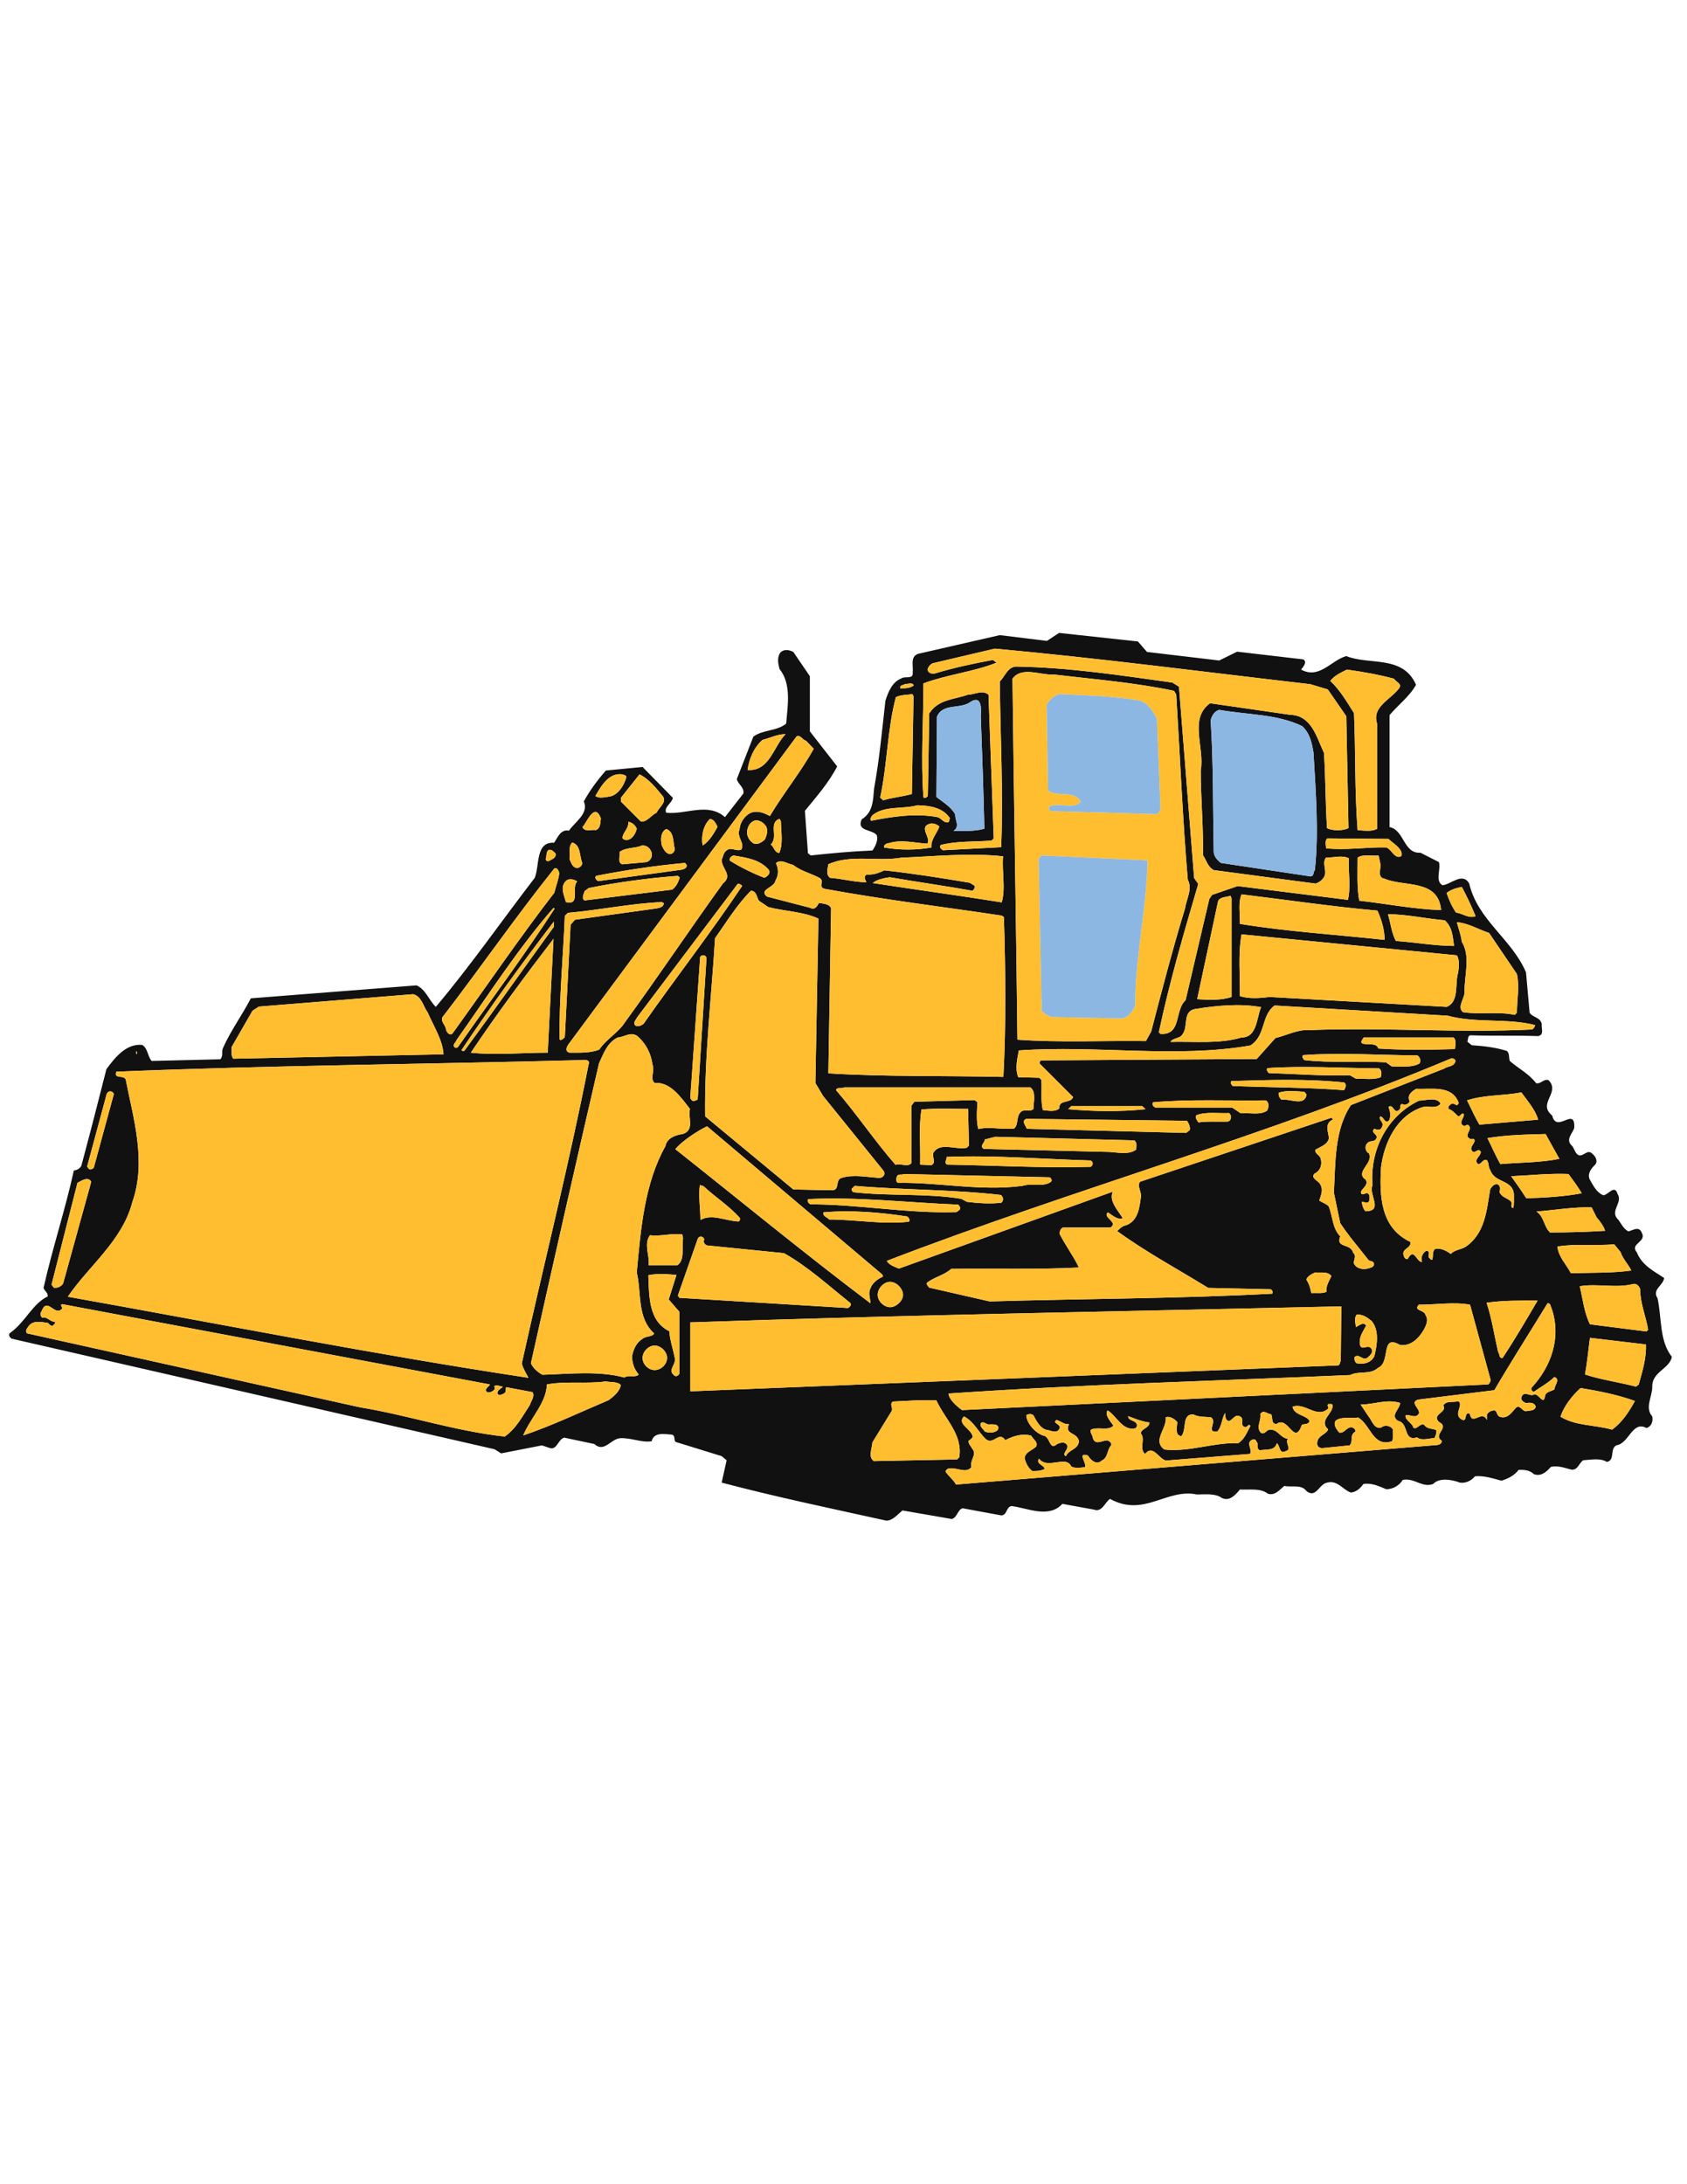 <?xml version="1.0" encoding="utf-8"?>
<!-- Generator: Adobe Illustrator 21.1.0, SVG Export Plug-In . SVG Version: 6.00 Build 0)  -->
<svg version="1.1" id="Layer_1" xmlns="http://www.w3.org/2000/svg" xmlns:xlink="http://www.w3.org/1999/xlink" x="0px" y="0px"
	 viewBox="0 0 612 792" enable-background="new 0 0 612 792" xml:space="preserve">
<g>
	<path fill="#111111" d="M601.3,470.7c-2.1-3.2,2.1-4.5,2.4-7.3c-3.2-2.2-8-4.4-9.9-9.3c-2.7-3.2,3.7-3.7,1.8-7.1
		c-1-2.6-3.3-0.8-4.9-0.5c-1.8-1-2.5-2.7-3.6-4.2c-3.4-3.1,1.8-6.2-0.3-9.4c-1.1-3.6-3.4,0.5-5.2,0.5c-2.4-1-3.6-3.5-4.7-5.4
		c-1.2-1.9,0-4,1.6-5.5c1.3-1.2,0.5-3.1-0.8-4.1c-1.8-1.9-3.1,1-5,0.5c-1.5-0.8-1.5-2.6-2.6-3.6c-2.2-2.1,0.4-4.4,1-6.3
		c0.4-8.1-6.4,2.2-8-4.5c-5.5-4.4,3.1-8.3-1.3-12.8c-1.7-0.7-2.7,1.4-4.5,1.1c-2.8-3.6-6.4-5.3-9.6-8.1c-0.4-1.2,0-2.6-1-3.6
		c-4-1.3-8.4-1.8-12.8-2.1l-1.6-1.3c0.4-0.8,0-1.8,1-2.3c8.1,0.3,16.6,0,24.7,0.3c2.3-0.5,1.1-2.8,1.3-4.4c-0.5-2.5-3.3-2.3-4.4-4.1
		l-1.3-14.6c-5.2-12.2-17.5-18.9-20.6-32.2c-2.4-4.3-6.6,0.3-9.7,0.6c-2.8-1.6-0.5-5.8-1.3-8.4l-6.7-3.4c-6.2,0.4-5.8-8.2-11.2-9.3
		v-40.6c3.1-3.7,7.3-6.8,9.6-11c-4.8-10.9-16.9-7-25.3-10.4c-5.5,1.5-9.7,8.5-16.4,4.9c0.6-0.8,2.4-2.7,0.8-3.7l-24-2.8l-6.5,3.2
		l-26.2-3.1l-3.3-3.8l-28.6-3.1l-4.4,2.9l-17.1-2.1l-29.7,6.8c-2.9,1.1-1.6,4.4-1.9,6.8c0.3,2.6-2.8,1.1-4.1,2.1
		c-3.4,1.3-4.8,5-5.8,8.1c-1.2,10.7-2.2,21.4-4.1,31.8c-0.4,4.2-0.3,8.6-4.5,11.2c-2,4.5,3.9,3.5,5.5,5.8c0.5,1.9-0.5,3.9-1.6,5.5
		c-7.6,0.3-15.1,1-22.4,1.8l-1-0.8L292,294c4.2-5.1,8.8-10.4,11.7-16.1l-9.9-12.7v-20l-6-8.8c-1.5-0.8-3.4-1.1-4.7,0.2
		c-1.3,1.8-0.8,4.1-0.3,6c4.3,5.3,3,13.1,2.4,19.8c-3.5,2.8-8.3,2.1-11.9,4.7l-6,15.4c0.5,2,2.7,2.9,2.4,5.2l-6.7,8.6
		c-6.2-5.5-14.3-0.8-21.3-1.6c-1-2,2.1-3.5,2.4-5.4l-11-11.2l-13.3,1.3c-3,3.4-5.9,7.3-8,11.2c1.9,4.4-3.3,7.5-5.4,10.6
		c-3.1-0.6-4.1,2.6-5.4,4.4c-6.8-0.5-5.2,8.3-7,12.7c-12,15.6-23.4,32-35.9,46.8c-2.5-2.4-3.6-6.3-7-7.8L91,362
		c-3.1,6-7.3,11.7-10.1,18c-0.7,1.5,0.3,2.8-1,4.1L55,384.7c-1.5-1.7-1.3-4.5-3.4-5.8c-5.7-0.6-9.8,4.4-13,8.8
		c-2.9,11.4-5.8,22.8-8.9,34.3c-0.1,1.3-1.6,2.4-2.9,2.4c-3.2,14.5-7.8,28.3-11,42.6c0.4,1.2,1.7,1.8,1.5,3.1
		c-5.5,2.6-8.1,9.3-13.6,13.2c-0.8,0.5-0.3,1.6,0.5,2.1l175.2,40.1l2.4,1.5l14.8-2.9l2.4,0.8c3.1,1.4,3.3-3,5.7-3.6l10.9,2.3
		c3.6,3.3,6-1.9,9.4-2.1c4.1-0.2,7.7,1.7,11.4,1.1c0.8-3.4,4.7-2.6,7.3-2.4c1.7,0.4,0.3,2.6,1.9,2.8l16.2,5l1.8,1.5l-1.8,8.1
		c19.7,5.2,39.8,9.4,59.8,13.8c2.4-0.1,3.9-2.2,5.8-3.7l17.9,3.1c2.1-0.7,2-3.3,3.9-3.9l14.1,2.6c2.2-0.2,1.6-3.1,3.7-3.4
		c5.7,0.7,13.5,4.6,18.4-0.8l11.5,2.1c2.9,1.1,4-2.8,5.8-3.9c12.3,6.8,20.5-3.9,31.5-1.6c2.9,0,6.7-0.5,9.1,1.3
		c2.9,1.3,5-1.3,6.5-3.1c3.3,0.2,7.5-0.6,10.1,1.5c2.6,0.9,4.4-1.5,6-2.8c2.7,0.6,6.2-0.7,8.1,1.9c3.2,2.5,4.4-1.9,6.8-2.9
		c4.3-1.6,6.2,2.4,9.3,3.4c1.9-0.2,3.4-1.5,4.5-3.1c2.9-0.5,5.7,0.8,8.3,1.9c2.4,0,4.7-1.3,6-3.4c4.2-0.8,7.1,3,11,1.5
		c2.2-2.4,6.9-1.6,9.7-0.5c1.9,0.3,4-0.5,5.5-2.3c3.3-0.3,6.5,0.8,9.6,1.6c2.3-0.7,4.6-1.8,6.2-3.9c1.8-0.1,4,0,5.5,1.5
		c2.5,1,4.6-0.7,6.2-2.6c2.6-0.6,5.1,0.4,7.5,1c2.3,0.2,2.7-2.3,4.2-3.4c2.8-0.2,6.3-0.9,8.6,0.6c3.1-0.6,1-4.5,3.4-6
		c4.7-0.6,5.8-9.1,11-6.3c1.9-0.6,2.4-2.4,2.1-4.2c-2.8-3.2,0-7.1,0-10.7c-0.2-5.5,6.3-6.5,7.1-10.9
		C601.9,486.1,602.9,478,601.3,470.7z M577.4,437.8l1.8,3.6c1.3,1.5,2.5,3.1,3.1,4.9c-6.5,0.4-13.3,0.6-20,0.6
		c-2.3-2.2-2.1-5.7-4.9-7.6C564.1,438.8,570.7,437.6,577.4,437.8z M422.9,513.9c1.3-0.5,3.2,0.5,4.2,1.8c-0.1,1.6-0.6,3,0.2,4.5
		c0.5,0.2,0.8,0.7,1.3,0.5c2-2.4,0-8.1,4.4-7.8c1.7,1,4.4,0.8,6.2,1c2.7,1.3-2,5.7,2.4,5.2c1.8-2,1.7-5.4,2.9-6.7
		c0,1.3,0,2.6,1.3,2.9c1.4-0.3,2.3-2.9,4.2-1.6c1.5,0.8-0.3,3.1,1.5,3.7c1,0.5,1.5-1.6,2.1-0.3c-1.2,2.1-2,4.7-4.4,6.2
		c-9.1-0.3-17.7,3.3-26.8,2.3C417.9,522.3,423.4,518.1,422.9,513.9z M349,511.3c-1.8-1.3-4.7-3.7-4.9-6c48.2-3.3,97.1-4.6,145.7-6.7
		c3-1.6,7.3,0,10.1-2.6c4.8-2,0.7-12.5,8-8.3c3.9,0.5,6.8-2.4,8.6-5.5c0.8-1.5,1.9-3.6,0.6-5.4c-0.3-1.9-4.5-1.4-2.4-3.7
		c6.2,0,12.9-1.1,18.6,0l7.5,27.4c-0.2,0.5-0.4,1.3-1,1.5L349,511.3z M387.2,524.1c-0.9-1.5-2.4-1-3.7-0.5c-2.9,2.7-2.4-2.9-5.2-3.1
		c-2.9-1.1-5.8-4.4-6-7.3c0.7-0.6,2-0.6,2.6,0c1.1,2,2.4,4.7,4.8,5.3c1.5,0.1,3.6,1.6,4.7-0.5c0.7-1.6-3-2-1.1-3.1
		c1.6,0.4,2.7,1.7,4.5,1.5c-1.8,3.9,3,2.8,3.6,6.2c-0.2,3-3.7,3-4.7,5.4c-0.3,0-0.4-0.3-0.6-0.5
		C386.1,526.2,387.5,525.6,387.2,524.1z M362,518.5c-1.1,1.1-3.2,1.2-4.7,0.6c-0.6-0.9-1.8-1.7-1.6-2.8c0.7-1.3,1.8,0,2.8,0.2
		C359.9,516.5,362.9,516.1,362,518.5z M482,437.4c-1-1-2.3-1.3-3.4-2.1c0.5-1.6,1.5-3.7,0.5-5.5c-0.4-1.6-3.8-2.4-2.3-4.2
		c2.3-1.1,2.9-3.4,2.3-5.5c-0.3-1.3-2.2-1.7-1.9-3.2c1.8-1.1,4.4-1.8,4.9-4.2c-0.3-2.6-1.7-5.3,1.5-6.8l-0.6-0.6l-69.4,23.2
		c-1.2,1.5,0.5,3.5,0.3,5.4c-0.5,3.9-1,8.8-5.4,10.4c-1.3,0.2-2.2,1.1-3.2,2.1c10.4,7.6,22,13.8,33,20.6l22.7,0.5
		c0.5,0.3,1,1.1,0.5,1.6c-34,1.8-68.4,1.8-102.5,2.8l-21.9-5c-0.5-0.7-1.1-1-0.8-1.8c2.8-2.1,6-2.6,8.8-5c15.4-0.2,31,0.3,46.3-0.5
		c-2-4.2-4.9-8-7-12.2c0-0.8,0.3-2,1.3-2.3h17.2c2.9-2.1-3.1-3.6-1-5.5c1.7,1.1,3.6,2.9,5.4,2.1c-1.8-2.9-5.1-6.2-3.6-9.6L326.1,460
		c-1.6-0.7-3.6-1.3-4.4-2.8c67.6-26,137.8-45.3,204.7-73.4c0.8-0.2,1.5,0.3,1.6,0.9c-0.4,2.2-2.8,1.8-4.1,2.8l-33.8,13.2
		c-6,8.9-5.6,20.6-6.2,31.8l2.3,11c3,4.6,6.7,8.8,10.1,13.2c0.5,0.8,1.6,0.3,2.1,1.3c0.4,1.3-1.1,1.7-1.9,1.9
		c-2.2,0.7-4.6,0-5.4-1.9c0-1.1,1.1-2.7-0.2-3.7c-0.8-3.6-6.5-1.6-4.7-6C483.3,445.4,483.5,441,482,437.4z M481.2,468.4
		c-1.4,0.8-3.9,0.3-5.5,0.5c-0.3-1.8-0.8-3.4-1.8-4.9c0.4-1.3,2.1-2.1,3.2-2.6c2.1,0.2,4.5-0.5,5.9,1.3
		C482.2,464.5,481,466.1,481.2,468.4z M315.8,472.6c-24-18.1-47.2-37.2-70.8-55.9c2.2-2.8,8.1-6.7,11.5-8.3l63.4,53.6
		c0.3,0.2,0.5,0.7,0.3,1c-1.8,0.7-3.8,2.3-4.4,4.1C314.8,468.9,315.8,471.1,315.8,472.6z M267.6,442.9c-4.6-0.3-9.6-2.9-13.5-0.5
		c0-4.3-0.8-8.8-0.2-12.7l1.3,0.4c4.3,4,9.1,7,13.2,11.5C268.6,442.3,268.2,443.1,267.6,442.9z M245.7,458.8h-10.4
		c0.5-3.3-1.9-7.7,0.5-10.9c4.1,0.5,7.5-0.8,11.7-0.3l0.3,1.5C247.2,452.3,248.6,456.9,245.7,458.8z M278.9,315.4
		c0.8,1.3-0.5,2.4-1.6,2.9c-4.4-1.7-8.6-3.8-12.5-6.2c-0.3-1.1,0.5-1.6,1.3-1.9C270.8,311,275.6,311.6,278.9,315.4z M271,301.7
		c0.1-1.8,1.1-3.7,2.9-4.2c1.6-0.2,3,0.7,4,2.1c0.8,1.5,0.3,3.4-0.5,4.9c-1.2,1-2.5,1.9-4.1,1.3C271.8,304.8,271,303.3,271,301.7z
		 M298.6,397.4l21.9,27.1c1,1.5-0.4,2.8-1.9,2.6c-4.2-0.3-9.1-1.3-13.3,0c-2.4,0.8-0.6,4.2-3.2,4.5l-14.3-0.3l-32-26.5
		c-0.3-21.6,2.3-43.2,3.6-64.6c4.1-5.8,8-12.2,13-17.2c2.1,0,2.1,2.4,2.9,3.6l3.4,2.3c6,1.6,12.7,1.6,18.2,4.2l-1.1,59.6
		L298.6,397.4z M430.6,406.4c0.7,1,1.3,2.3,1,3.4l-1.3,1l-57.8-1.5c-0.4-1.2-2.1-2.8-0.2-3.6L430.6,406.4z M387.5,402.2l1.1-1.1
		h25.8l1.2,1.1C406.2,403.2,396.4,403,387.5,402.2z M527.3,376.2c1.1,0.8,0.7,2.9,0.5,4.2c-9.1,0.3-18.9,0.4-27.8-0.2
		c-0.7-3.3-8.8,0.4-5.2-4.1v0.1H527.3z M525.5,402.1c1.5,0.5,2.3,1.6,3.4,2.6c1,0.3,1.1-1.3,2.1-0.8c0.5,1.3-2.4,3.4,0.2,4.4
		c0.5,0,1.1-0.8,1.6-0.2c1.7,1.5-2.2,3.6,0.6,4.9c0.5,0,1.3-0.3,1.6,0.5c-0.1,1.4-2.4,2.7-0.6,4.2c1,0.3,2-1.6,2.8,0
		c0,1.6-2.8,2.8-1,4.4c1.3,0.1,1.6-1.8,3.1-1.5c1,1,0.5,2.6,1.3,3.6c1.6,4.9,8.1,3.4,8.6,8.8c0,1.8,0.1,3.7-0.2,5
		c-1.3,0-0.3-1.5-0.8-2.3c-1.3-1.3-3.4-1.5-4.2-3.4c0.2-1,0.4-2.3-0.6-2.8c-1.2-0.5-2.3,0.8-2.8,1.8c-1.3,7.6-1.8,15.9-8.9,20.8
		c-1.8,1.1-3.9,1-5.4,2.6c-1.7-1.3-3.6-2.1-5.4-1.9c-2.1,0.5,0,6.2-2.6,3.1c-0.2-1.1,0.7-2.1-0.8-2.4c-1.4,0.7-2.2,2.5-1.6,4.1
		c-2,0.2-2.9-5.5-5.2-1.1c-0.9,0.2-1.3-0.5-1.5-1.3c-0.8-2.6,3-2.5,2.4-4.9c-10.8-5.1-11.2-16.6-10.6-27c1.1-8.8,5.6-18.7,14.9-21.8
		c2.2-0.7,5.1,0.8,6.7-1.3c-1.3-2.6-5.5-1.1-7.8-1.1c-11.5,5.5-17.9,17.7-16.9,30.7c-1.5,3.4,4.2,9.4-2.6,9.4
		c-0.8-1-1.1-2.1-1.3-3.4c1-0.1,2.3,1,2.8-0.6c0-1,0.3-2-0.8-2.6c-0.8,0-2.1,1.2-2.3-0.3c0.3-1.4,2.8-2.4,1.8-4.5
		c-4.3-2.8,3-6,1.1-9.6c-1.2-0.5-1.7-2.6-0.6-3.6c0.8-1.3,2.9-0.2,3.4-2.1c0.3-1.3-2.4-1.9-0.8-3.2c1.2,0.5,2.3,0.7,2.8-0.8
		c0.9-1.6-1.7-2.6-0.6-3.7c1.2,0.2,1.6,2.8,3.1,1.5c0.8-1.7,0.4-3.4-0.2-4.9c1.8-1.4,2,2.9,3.9,1c0.8-0.5-0.1-1.8,1-2.1
		c1.2,0.6,2.5,0,2.8-1c-1.2-2.1,0.9-3.7,2.4-4.5c5.3,0.3,12.8-1.5,15.3,4.9c0.2,0.5-0.3,0.8-0.6,1.1c-0.6-0.4-1.8-1-2.4-0.2
		C525.5,401,525.3,401.5,525.5,402.1z M497.5,489c-1.4-1.8-3.6,1.2-4.2-1.6c-0.3-2.8,1.2-4.6,2.3-6.7c-0.9-1.6-2.6,0-3.7,0.5
		c-0.2-1.4-0.7-3.5,0.3-4.5c2.2-0.2,3.9,1.1,5.4,2.3c2.8,3.4,2,8.6,1,12.7c-1.1,2.4-3.9,3.2-6.5,2.6c-0.6-0.5-0.8-1.3-0.8-2.1
		c1.7-1.8,3.1,1.6,4.9,0C497.2,491.3,498.3,490.3,497.5,489z M514.2,382.7c1,0.6,1.3,1.9,0.8,2.9c-2.8,1.6-6.9,1.1-10.1,1.1
		l-2.1-1.5c-10.1-0.5-20,0.3-29.6-0.8c-0.5-0.5-1-1.2-0.5-1.8C486.1,381.6,500.3,382.6,514.2,382.7z M500.3,387.4
		c1.1,0.8,0.9,2.2,0.6,3.2c-2.6,1.1-6,0.4-8.9,0.6l-2.3-1.3c-10.1,0.3-19.7-0.5-29.4-0.8c-0.5-0.5-1-1.2-0.5-1.8
		C473,386.4,486.8,387.3,500.3,387.4z M487.6,392.5c1.1,0.7,0.5,2,0,2.8c-13.3-1-26.9-1-40.4-1.5c-0.5-0.5-1-1.2-0.5-1.8
		C460,391.6,474,391.1,487.6,392.5z M474,396.9c-0.8,4.5-6.2,1.3-9.1,1.9c-0.7-0.7-1.2-1.5-1-2.6c2.8-0.9,6.4-0.5,9.3-0.3L474,396.9
		z M459.1,399c1.4,0.5,1.2,2.6,0.6,3.7c-2.5,1.8-6.4,0.7-9.6,1l-3.1-2.1h-27.9c-0.6-0.3-1.4-1.1-0.8-1.9
		C431.4,398.5,445.4,399.2,459.1,399z M445.4,406.7c-3.5,0.1-7.5-0.2-10.6,0.3c-0.6-0.8-1.3-1.6-0.8-2.6c3.5-1.4,8.2-0.6,11.9-0.8
		l0.6,0.8C446.7,405.4,446.5,406.4,445.4,406.7z M294,436.7c-0.6-0.3-1.4-1.1-0.8-1.9c18.2-0.9,36.2,1.3,54.4,2
		c0.5,0.4,1,1.3,0.5,1.9l-1.1,0.8C329.4,440.1,311.7,436.7,294,436.7z M329.7,443c-9.2,1.1-19.3-0.8-28.9-0.8
		c-0.6-0.8-2.4-1.1-2.1-2.6c10.1-0.9,20.6,0,30.4,1.5C329.7,441.5,330.3,442.4,329.7,443z M309.6,432.3c-0.4-0.2-0.8-0.8-0.6-1.3
		l1.1-1c17.5,1.5,35.7,1.3,53,3.3c1,0.9,1,2,0.2,2.8c-3.9,0.5-8.4,0.2-12.5-0.3l-2.1-1.1C335.9,432.6,322.6,433.8,309.6,432.3z
		 M325.7,428.9c-0.9-0.5-0.5-1.8-0.3-2.4c0.5-1,1.8-0.3,2.4-0.8l53,1.2c0.5,0.3,1,1.1,0.5,1.6c-2.8,2.1-7.2,0.4-10.4,1.5
		C355.9,432,340.8,428.7,325.7,428.9z M337.9,422.5l-4.1-0.2c0.2-6.7-0.6-13.7,0.5-20c5.5-0.5,11.5-0.2,16.9-0.2l0.3,13.3l-0.8,0.8
		c-4.2,0.8-9.4-2.1-12,1.6C337.9,419.4,339.8,421.5,337.9,422.5z M343.6,422.3c-1.3-0.7,0-1.8-0.2-2.8c17.2-0.7,34.9,0.8,52.3,1.3
		c1.1,0.7,0.8,1.7,0,2.3C378.5,423.6,361,422.6,343.6,422.3z M356.9,416.6c-1.8-1.1,0.5-2.3,0.3-3.4l3.9-1l50.4,1.3
		c1.1,0.8,0.8,2.4,0.6,3.4c-2.6,1.9-6.5,1-9.6,0.8L356.9,416.6z M374.9,402.1c-1,1.1-3.1,0.2-4.2,0.8c-2.3,1.6-1,4.8-2.8,6.3
		c-4.6,0.5-8.8-0.8-13,0.2c-0.8-2.9-0.5-6.8-0.3-9.7l-1-0.8l-21.9,0.6l-1.1,1.5v20.8c-1.5,1.6-4.1-0.2-5.7,0.6
		c-7.6-8.7-14-18.3-21.6-27.1c0.3-1.3,2.1-0.4,2.9-1h67.6C376,395.9,374.9,399.7,374.9,402.1z M267.7,320.4c0.6,0.2,1.3,0.3,1.5,0.9
		c-11.3,16.9-24,33.2-35.7,49.9c-0.7,0.6-1.8,1.1-2.8,0.8c-1.4-0.9,0-2.2,0.5-3.2L267.7,320.4z M254,347c0.7-1.1,2.2-0.6,2.3,0.4
		c-1.1,17-2.1,34.1-3.2,51.3c-0.6,0.3-1.5,0.8-2.1,0.3l-0.6-0.8L254,347z M322.9,464.8c2.3,0,4.7,2.5,4.7,4.7s-2.5,4.5-4.7,4.5
		s-4.5-2.2-4.5-4.5S320.6,464.8,322.9,464.8z M539.3,472.4c5.8-0.9,12.3-0.8,18.5-0.8c-4.1,7-8.2,14-12.7,20.8
		c-1.4,0.2-1-1.5-1.6-2.1C542.1,484.3,541.2,478.1,539.3,472.4z M569,425.7c1.6,2.2,3.4,4.5,4.8,7c-6.5,1.2-13.4,1.6-20.1,1.8
		c-1.8-2.8-3.6-5.4-5.5-8C555,426.2,562.3,425.4,569,425.7z M565.7,420.2c-6.8,1.4-14.3,1.3-21.4,1.9c-1.8-3.1-3.1-6.3-4.7-9.4
		c6.8-1.2,14.3-1.3,21.1-1.5L565.7,420.2z M551.9,396.1c2.3,3.2,5.1,6.3,6.1,9.9l-21.3,1.8c-1.7-2.8-3-5.9-4.5-8.8
		C538.6,396.9,545.4,397.4,551.9,396.1z M556.9,371.7c-0.1,0.6-0.5,1.3-1.1,1.6c-26.8,1.3-53.4-0.8-80.4,0.2
		c-4.7-0.3-8.5,1.9-12.7,2.9l-6.8,7.6l-78.3,0.5c-0.3,0.3-0.5,0.6-0.5,1.1l12.2,12.2c-0.9,2.5-5.2,0.7-5,4.1c-1.5,1.4-4.2,0.8-6,0.6
		c-0.8-3.3-0.3-7.2-0.5-10.9l-0.8-0.8l-7.6-0.2c-1.3-3.2-0.3-6.8,0.2-9.7c28.3-2,57,2.9,84-1.8c5.7-3.6,3.8-10.9,8.8-14.5l62.8,3.7
		C535.6,371.1,546.7,369.1,556.9,371.7z M367.3,246.1c3.4-4.6,10.1-1.2,15.1-1.5c14.4,1.7,29.4,2.9,43.5,5.9l0.8,1.3
		c1.4,22.4,2.3,44.9,4.2,67.2c1.8,3.3-0.5,7-1,10.4c-4.5,14.7-8.4,29.8-12.3,44.7l-1.9,3.4c-15.4-0.2-31.3,0.6-46.6-0.5
		C368.6,333.3,367.8,289.6,367.3,246.1z M457.5,365.2c-1.7,3.9-1.4,11-7.1,11c-8.1,2.4-16.9,1.4-25.8,1.6c0.5-1,2.3-1.3,3.4-1.8
		c3.8-2.6,0.4-9,5.4-10.1C441.3,364.6,449.9,363.8,457.5,365.2z M434.3,362.3l7.6-35.6c0.9-1.6,2.9-1.3,4.5-1.9l0.4,1v35.7
		C442.9,362.8,438.4,362.6,434.3,362.3z M450.4,324.3c16.4,2,32.7,4.4,49.3,5.9c1.6,3.5,2.6,7.2,2.6,10.6c-17.6-1.9-35.4-3-52.5-5.8
		C449.9,331.4,449.1,327.4,450.4,324.3z M450.4,338.8l78.1,7.6c1.1,1.7,0.7,4.3,0.5,6.2c-1.3,4.1,0.5,10.6-4.2,12.5l-64.3-3.6
		c-3.6,0.5-7.5,0.7-10.7-0.3C449.9,353.7,449.1,345.9,450.4,338.8z M550.3,353.2c1,4.6,0,9.3,0,14l-0.8,0.8c-5.8-1.3-12.8,0-18.8-1
		c-2.3-2.1,0.9-5,0.6-7.8c0-6,2.2-12.5-1-17.7c-0.3-2.6-1.2-4.7-1.8-7.1c4.1,0.3,7.8,2.6,11.7,3.9L550.3,353.2z M530.3,321.6
		c1.9,3.5,3.5,7,5,10.6c-2.4,1-4.7-1-7.1-1.3c-1.5-2.2-2.6-4.7-3.4-7.1C526.4,322.5,528.4,322,530.3,321.6z M524.1,333.7
		c2.9,2.5,2.9,6.2,3.4,9.3c-6.8,0-14-1.3-21.1-1.8c-1.6-2.9-1.9-6.5-2.9-9.7C510.2,331.5,517.2,333.1,524.1,333.7z M522.8,330
		c-9.7-0.3-19.8-2.3-29.7-3.4c-0.9-4.9-0.6-10.4-0.6-15.6c1.8-1.4,5.3-0.5,7.6-0.8l0.6,2.7c0.5,2-1.3,5.2,1.5,5.7
		C509.3,321.7,521.8,318.6,522.8,330z M508.4,310.4c-2.3,1.4-3.5-2.3-5.4-3.1c-7.4-0.2-14.6,1.1-21.9,0.3c-0.1-1-0.6-3,0.5-3.6
		l22.1,0.2C505.5,305.9,509.2,308,508.4,310.4z M488.6,242.8c5.8,0.8,11.5,1.8,17.1,3.3c0.8,1.3,3,1.8,1.9,3.4c-3,4.2-10.1,6.7-8,13
		v38c-1.7,1.1-4.8,0.7-7.1,0.5c-1.1-14-0.7-28.4-1.3-42.4c-2.6-4.1-5-8.3-8.6-11.7C484.1,244.9,486.5,243.9,488.6,242.8z M335,247.8
		c8.6-3.2,18.2-4.2,26.5-7.5l-1.3-1c-7.1,1.3-14.5,2.9-21.4,5c-1,0-2.1-0.3-2.3-1.5c0.2-1.1,1.3-2.3,2.3-2.4l22.1-5.2
		c38.2,3.5,76.4,8.5,114.5,12.9l6.3,1.9l6.7,9.7l0.8,40.6c-2.1,1-5.8,1-7.8,0c-0.6-9.3-0.5-18-1.1-27.3c-2.6-5.4-4.4-13.6-12.2-13.8
		L439,255c-7.8,5.5-1.9,16.1-3.4,24.4c0,10.1,1,20.3,0.8,30.7c1.3,1.8,1.6,4.1,3.9,5.4l37,4.9c1.5-0.5,3.1-1.8,3.4-3.4
		c0.3-2.1-1-4.2,0.3-6c2.8,0,5.8-1,8.3,0.2c-0.2,5,0.8,10.4-0.3,15.1l-40-5l-9.3,3.2l-1,1.5l-8.6,36.7c-4.1,3.6-1.3,12.7-9.1,12.2
		l-0.6-0.6c3.9-18.4,9.1-36.1,14.3-53.8l-1.5-2.1l-5.5-69.4l-2.4-1.5c-18.7-2.6-37.5-5.5-56.8-5.8c-3.1,0.3-3.9,3.6-5.8,5.4
		c0.2,20,1.3,40.4,0.5,60.1l-21.1,1.1c-0.6-0.3-1.5-1.1-0.8-1.9c5.7-1.5,12.2-1.1,18.4-1.6l0.8-0.8l-1.9-52.1c-2.3-1.9-5,0-7.5,0
		c-4.9,1.8-10.7,1.6-14,6.8l-0.5,29.9c-0.3,0.5-1.1,1-1.6,0.5C334,275.6,335,261.7,335,247.8z M477,315.5c-0.7,0.7-0.2,2.1-1.5,2.3
		l-32.6-4.9c-1.3-1-2.6-2.4-2.6-4.2c-0.3-15.6-0.1-31.8-1.1-47.4c0.3-1.6,1.3-3.4,3.1-3.9c10.2,1.8,21.1,1.5,30.1,5.9
		c2.8,2.6,3.5,6,4.1,9.6C477.3,286.9,478.5,301.7,477,315.5z M346.5,295.3c-1.4-2.7-4.5-4.5-6.8-6.3l0.2-29.1
		c2.1-5.1,8.5-2.6,12.2-5.4c4.1-2.6,3.9,2.6,3.7,5.2c0.5,13.5,1,27.2,1.3,40.8c-3.4,1-7.6,0.8-11.2,0.8
		C348.3,299.7,346.5,297.6,346.5,295.3z M328.4,248c1,0.1,2.5-0.7,3.1,0.5c-1.2,1.1-3.4,1.1-4.9,1.1
		C326.3,248.3,327.8,248.5,328.4,248z M325,252.8c1.8-0.9,4.1-0.8,6-1.1l0.4,0.8l-0.6,35.4c-3.4,1-7.3,1.3-10.4,2.3l-1.1-1
		C321.9,277.3,321.9,264.3,325,252.8z M316.1,297.6c-0.8-0.4,0-1.4,0.3-1.9c4.4-3.7,11-2.2,16.4-3.7c4.4,0.1,9.3,0.8,11.8,4.7
		c-0.3,0.5-0.1,1.7-1.1,1.5c-1.3,0-2.1-1.6-3.4-1.9C332.2,294.8,323.7,296.1,316.1,297.6z M337.9,307.3c-5.3,1-11.8,1-17.2,0
		c-0.2-1,1.1-1.6,1.9-1.6c4.4-1.4,9.4,0,13.8,0.2c1.6-2.1-3.6-6.2,1.3-7.3c1.3-0.1,2.4,0.5,3.1,1.1
		C339.8,302.3,337.6,304.5,337.9,307.3z M300.5,313.4c8-3.7,17.7-0.9,26.5-2.4c12.3-0.5,24.8-1.8,36.9-0.5c-0.5,5.7,1,11.5-0.5,16.7
		c-15.6-2.5-31.2-4.6-46.8-7c1.5-1.3,4.1-1.8,6.2-2.1c9.9,1.7,21.2,3.3,30,4.9c0.5-0.5,1-1,0.8-1.8l-1.8-1.1
		c-10-1.7-20.8-3.4-31-4.5c-1.9,0.9-3.9,1.7-6.3,1.5c-1.5,0.7-0.5,2-0.2,2.8c-4.4,0-8.8-1.3-13.2-1.6
		C299.5,317.1,300.3,314.9,300.5,313.4z M297.4,318.4c1.8,1.1-0.8,3.3,1.8,3.9c21.3,3.9,42.8,6.5,64.2,9.7c0.3,0.2,1,0.5,0.8,1
		c0.6,19.2,0.8,38.5-0.2,57.5c-21.3-0.5-42.7,0-63.5-1.3l1-59.9c-0.8-1.7-3.1-1.6-4.4-1.9c-0.5,1-1.6,2.8-3.1,1.8l-15.8-4.1
		c-3.1-2.6,2.8-3.2,3.1-5.8c1.2-1.9,1.2-4.2,0.2-6.3c1.7-1.7,4.3,0.3,6.2,0.6C290.6,315.9,294.3,316.7,297.4,318.4z M282.8,296.9
		l0.5,0.9c0,3.7,0.9,8.1-0.6,11.5c-1.8-0.2-1.8-2.1-3.1-3.1C282.5,303.6,278.6,298.4,282.8,296.9z M276.6,268.3
		c2.8-0.7,5.4-2.1,8.4-2.1c-4.4,4.4-5.8,13.6-13.8,13C271.7,275.4,273.4,271.1,276.6,268.3z M289,267c1.3-0.7,2.1,1.3,3.4,1.6
		l2.8,2.9c-4.7,8.5-10.9,16-15.9,24.4c-2.1-1.1-4.5-2.2-7.1-1.1c-2.1,1.1-3.7,3.4-3.9,5.8c-1.2,3.1,2.1,5.1,0.6,7.5
		c-2.1,0.7-3.6-1.1-5.2,0.2c-1.3,0.8-1.3,2.3-1.9,3.4c-0.1,3.2,4.2,5.7,0.5,8.6c-12,16.6-23.4,33.7-35.6,50.4
		c-2.3,3.7-6.9,6.2-9.3,9.9c-3.3,1.3-7.2,1.1-10.9,1.1c-1.8-0.6-0.8-2.4,0-3.4L289,267z M243.8,322.6l-31.7,3.9
		c-1.3-0.6-0.3-2.4,0-3.4l1.5-1.1c10.5-2.1,21.4-3.6,32.3-4.4l0.7,0.6C246.1,319.8,245.3,321.6,243.8,322.6z M257.5,297
		c1.4-0.1,2.2,1.6,2.8,2.8c-1.3,2.4-3,5.3-5.4,6.8C254.3,303.2,255.1,299.3,257.5,297z M249.1,313.6c0.2,1.3-1.1,1.6-2.1,1.8
		l-30,4.1c-0.6-0.3-1.4-1.1-0.8-1.9c10.7-2.1,21.4-3.7,32.3-4.7L249.1,313.6z M224.8,308.9c2.3-1.7,5.6-1.2,8-2.3
		c1.6-0.2,2.9,0.8,3.4,2.1c0.8,1.5-0.1,3.4-1.6,3.9l-8.8,0.8C223.8,312.8,225.1,310.2,224.8,308.9z M227.9,298
		c1.5,0.2,2.6,1.3,3.1,2.5c-0.4,1.6-1.3,3.3-2.8,3.9c-0.8,0.4-2.1,0.2-2.4-0.6C226,301.7,228.2,300.4,227.9,298z M241.7,300.6
		c2.9,1,2.4,4.7,3.1,7.3c-0.1,0.8-0.6,1.6-1.6,1.8c-1.6,0-2.5-1.8-3.1-3.1C239.6,304.5,239.6,301.7,241.7,300.6z M240.6,288.9
		c1.2,2.2-1.6,3.9-2.4,5.8c-1.9,0.8-3.7,3.7-5.8,3.1l-7.1-7.1v-1.5l6.7-8.4C235.4,282.4,238.3,286.1,240.6,288.9z M225.9,280.8
		c0.5,0.3,1.5,0.3,1.3,1.1c-0.8,2.9-3.1,6.7-6.5,7c-1.5,0.2-3.6,0.7-4.7-0.3C218.1,285,220.9,280,225.9,280.8z M218,296.8
		c-0.3,1.4,0,3.4-1.8,4.2c-1.7-0.3-4.1,0.8-4.9-1.1C212.8,298.5,215.7,290.5,218,296.8z M207.6,305.5c3.1,0.9,2.6,4.8,3.6,7.4
		c0,1-0.7,1.5-1.5,1.8c-2,0.2-2.5-1.9-3.1-3.2C207,309.6,206,307,207.6,305.5z M205,319.8c1-1.5,3.2-1,4.4-0.2
		c-2.3,2.3,1.4,8.8-4.1,7.5C204.7,324.8,203.2,321.9,205,319.8z M204.9,332.1l1.1-1.1c11.5-1,22.7-3.4,34.1-3.9l0.7,0.4
		c0,1.4-1.6,1.7-2.6,1.9l-29.6,4.1l-1.6,1.8l-2.1,40.8c-0.6,0.5-1.3,1.4-1.9,0.8C202.8,362.1,204.3,347,204.9,332.1z M198,311.4
		c0.4-1.1,0-2.4,1-3.2c1.3-0.3,1.8,0.7,2.5,1.2c0.5,1.7-1.4,2.2-2.4,2.8C198.6,312.4,197.8,312,198,311.4z M161,368.2
		c13.6-17.7,26.1-35.8,40.1-53.3c1.1-0.5,1.6,1,1.8,1.7c-0.3,2.4-1.2,4.7-1.8,7.1c-12.8,16.6-24.5,33.8-36.7,50.7
		c-1,1.6-2.3,0-2.6-1C161.8,371.6,159.1,370.1,161,368.2z M168.4,381.1c-0.5,0.2-0.7-0.1-1-0.3c10.6-15.9,21.8-31.3,33.5-46.6v1.9
		C190,351.1,179.4,366.2,168.4,381.1z M200.8,340.4l-2.1,41.3c-9.4,0-19,1-27.9,0C180.2,367.7,190.6,353.7,200.8,340.4z
		 M166.1,379.7c-0.4,0.2-0.7,0.4-1,0.2c-1.3-1,0.3-1.9,0.6-2.9c11.4-16.1,22.1-32.9,35.1-47.8l0.4,0.3
		C190.1,346.6,177.8,363,166.1,379.7z M84,379.7l7.6-13.2l2.3-1.5l56-4.5c3.1,0.8,3.6,4.4,5.3,6.7c2.1,4.9,5.4,9.9,5.7,15.1
		l-76.3,1.6C83.8,382.8,84,381.2,84,379.7z M49.4,381.2c0.2,0,0.2,0.1,0.3,0.4c0.2,0.1,0,0.6-0.3,0.6V381.2z M42.2,388.6
		c55.9-2.3,112.4-2.7,168.6-4.2c1.3-0.2,3.5-0.2,2.7,1.7c-7.1,36.3-16.2,72.1-24.2,108.3c0.5,2,1.6,3.6,2.4,5.2
		c-55.7-8.4-111.6-19.5-167.1-29.4c7.6-11.2,19.8-20.3,23.4-34.3c5.2-14.8,0.4-30.2-2.4-44.5C44.8,389.7,41.2,391.4,42.2,388.6z
		 M38.7,396.7c0.5-1.3,2.1-1.3,2.6,0L34,423.5c-0.5,0.3-1.2,0.9-1.8,0.3l-0.6-0.8L38.7,396.7z M28.1,428.9c1.5-0.8,3.9-2.4,5-0.4
		l-10.2,36.9c-0.6,1-2.1,1.8-3.4,1.5l-0.8-1.1L28.1,428.9z M183.1,520.9c-18.2-2-34.8-7.7-52.5-10.6c-40.3-8.9-80.4-17.9-120.7-26.8
		c-0.6-0.3-0.5-1.4,0-1.9c1.7-3.2,4.9-2.2,7.5-1.9c0.6,0.6,1.5,1.7,2.1,0.6c0.5-0.2,0.5-0.7,0.5-1c-1.8,0.1-2.8-2-4.7-1.5
		c-0.7-0.6-0.8-1.6-0.2-2.4c2.1-5.4,4.9,2.4,7.5-1c0-0.5-1-1.3,0-1.5L177.7,502c0,0.6-2.6,1.9-0.8,2.9c1,0,2-0.3,2.6-1.3
		c-0.1-0.2,0.2-0.6-0.3-0.8c0.9-1,2.2,0,3.2,0c-0.3,0.7-2.2,1.1-1.9,2.6c0.6,0.8,1.6,0.2,2.1,0c1.3-0.5,0.7-1.6,1-2.4l9.6,1.8
		c0.9,1.6-0.5,3.1-1,4.7C189.6,513.4,187.3,518,183.1,520.9z M220.8,507.7c-10.4,4.4-20.4,9.2-31,12.8c2.6-6.3,8.4-11.8,8.6-18.5
		c6.9-1.3,14.3-0.1,21.4-1.1c1.8,0.4,4.2,0,5.4,1.3C224.9,504.5,222.6,506.4,220.8,507.7z M226.5,499.5c-9.2-2.5-20.1-1.3-29.7-1
		c-1.6-0.8-3.6-2.6-4.2-4.2c8.1-36.3,16.3-72.5,24.7-108.7c1.6-3.4,2.9-7.5,6.8-9.4c2.3-0.1,4.6-2.2,7-0.6c3.3,2.8,5.1,6.5,5.6,10.4
		c1,2.3-1.1,5.1,0.8,6.7c5.7-0.5,9.6,5.3,12.8,9.4c-0.8,3.3,1.8,7.6-2.6,9.1c-2.6,0.3-5.8,1.5-6.3,4.4c-7.6,13.6-8.9,29.7-10.4,45.8
		c1.8,7.5,0,16.4,6.3,22.1c-0.5,1.3-3,0.9-4.1,1.9c-2.4,1.4-3.4,3.9-3.9,6.3c0,2.6,0.8,4.8,2.4,6.7
		C230.6,499.7,228,498.4,226.5,499.5z M237.5,496.8c-2.3,0-4.4-2.1-4.4-4.4s2.2-4.5,4.4-4.5s4.5,2.2,4.5,4.5
		S239.8,496.8,237.5,496.8z M246.5,498c-0.2,0.6-1.2,1.4-1.8,0.8c-2.9-2.1,1-4,0-6.8c-0.6-3.1-1.7-6.1-1.9-9.3
		c-7.6-3.7-7.3-12.8-7.6-20.3c3.3-0.7,7-0.4,10.2-0.1l-2.8,8.9l3.9,4.5V498z M245.9,469.8l7.3-20.8c0.7-1.1,2.1-0.6,2.3,0.5
		c-0.5,0.6,0,1.8,1,2.1l27.9,2.8c8.6,4.8,16.2,11.8,24,18c0.7,0.8-0.2,1.6-0.8,1.9l-61.1-3.7L245.9,469.8z M250.4,504.5v-25
		c78.6-2.7,157.6-4,236.2-5.8l-0.2,19.8c-0.4,0.5-0.2,1.4-1,1.6L250.4,504.5z M317,529.8c-2.1-1.4-0.7-4.5-0.5-6.8l7-11.4
		c0.5-1.3-1-2.6,0.5-3.4c5.2-0.2,10.6-0.7,15.7-0.4c3.1,6.8,9.6,12.3,8.3,20.6l-0.8,0.8L317,529.8z M563.9,503.8
		c-1.3,0.8-3.1,0.8-3.4,2.4c-0.5,3.6-2.3-0.9-3.9-0.6c-1.6,1.1-3.7-1.7-4.7,1.1c-0.3,1.1,1,1.8,1.8,2.1c1.1-0.3,3.1-0.3,3.4,1.3
		c-0.3,1.6-2.3,1.3-3.4,1.6c-1.5,0.2-2.3-2.7-3.9-1.1c-1.4,1.6-3,4.1-5.8,3.1c-1.2-0.7-0.7-1.8-1.8-2.3c-1.2,0-2.3,0.6-2.8,1.6v1.9
		c-1.8-3.9-5.4,2.4-6.2-2.3c-2.4-1-0.5,3.9-3.4,1.8c-2.4-1.9,1.3-5.2-0.8-6.3c-1.8,0.5-4.3-0.3-5.4,1.5c1.6,2.6-4.4,3.2-1.6,6
		c4.2,2.1-2.4,4.5,1,6.8c0.2,1.1-1.1,1.6-2.1,1.6l-174.1,14.3c-0.8-1.6-2.5-2.9-3.6-4.4c-0.4-0.7,0.3-1,0.6-1.3
		c3.1-0.9,6.5,2,8.6-0.6c-0.7-2.6,2.2-4.6,0.3-6.7c-0.5-1-1.5-1.8-1.3-2.9c0.5-0.2,1-0.8,1.5-1.3c-0.3-3-6-4.7-3.2-7.5
		c3.6,1.8,5.4,5.9,8,8.3c2.8,2.1,4.7-3.1,7,0.3c2.7-1.4,6.2-2.6,9.4-1.6c0.7,1.3,2.6,2.3,1.8,3.9c-1.3,1.4-3.9,1.9-4.2,4.2
		c0.4,1.8,1.3,3.6,2.8,4.7c1.6,0,3.2,0,4.5-0.8c-0.5-1.6-3.2-1.6-2.1-3.7c3.1,4.1,9.8-1.4,11.7,2.8c1.1,0.8,3.4,0.5,5,0.3
		c0.9-1.1-3.1-5.7,1.1-4.2c0.9,1.6,3.1,3.6,5,1.8c2.4-1.1,1.8-3.9,3.4-5.5c0.3-1-0.7-1.5-1.3-1.8c-2-0.1-4.6,2.1-5.4-1.1
		c-0.1-1-1.2-2-0.6-2.8c2.4-1.2,6.5,0.6,8.1-1.5c-1.1-1.6-3.2-3.7-2.1-5.5c3.3,2,5.4,7.6,10.1,6.5c0.5-0.4,0.7-0.9,0.5-1.5
		c-0.8-1.6-2.9-1-3.2-2.9c2.3,0.8,5,2,7.8,2.3c-0.1,2.1-2.7,2-3.2,3.9c1.9,2.1-0.7,5.6,1.6,7.5c2.9-3.6,5,1.9,7.6,2.4l30.4-2.4
		c1.3-1.3-1.8-4.1,1-5.2c1.2-0.5,1.3,0.8,1.8,1.3c0,1-0.2,2.1,0.8,2.6c2.5-0.5,5.4,0.3,6.2-2.6c1.3,1,0.8,4.3,3.4,2.8
		c2.1-0.5-0.5-2.8,0.6-4.4c-2.9-0.2-3.9-4.2-7.3-3.1c-0.6,0.5-1.4,1.5-2.4,1c-2.1-2.1,0.2-4.5-0.3-6.8c1.1-1.9,2.6,0,3.9,0
		c0.8,1.2-0.2,3.3,1.9,3.6c4.4-3.4,6.5,8.3,9.3,0.2c1-0.3,2.3,0,2.8-1.3c-1.2-2.3-5.6-2-6.2-5.2c4.6-1.7,8.8,4.5,13,0.6
		c0-0.8-0.6-1,0-1.6c0.5,0.1,1.2-0.2,1.5,0.3c0.5,3.2-5.2,5.5-1.6,8.9c-0.5,1.7-3.6,2.2-3.9,4.5c-0.3,1.5,0.5,2.3,1.8,2.3l9.9-1
		c1.5-1.4-0.2-3.7,2.1-5c0.2-0.7-0.6-1.3-1.1-1.5c-1.9-0.5-2.8,2.2-4.7,1.9c-1.1-1.2-2.4-3.1-1.3-4.4c2.1-1.6,5.5-0.6,8.1-1.1
		c4.7,2.8,5.3,10.9,12.3,8.6c0.6-1.3,0.1-2.7,0.3-4.2c-0.6-1.4-2.9-1.9-4.2-0.8c-2.6,0.8-3.4-2.6-4.7-4.1l-2.8-4.2
		c4.9,0,9.3-2.1,14.3-0.6c0,2.3-3.7,4.4-0.8,6.5c4.2,0.8,1.8,7.6,7,6c1.4,1.3,4.4,0.4,6.3,0.2c0.4-0.8,0.9-1.9,0.6-2.9
		c-1.8-0.6-3.3-0.3-4.4-1.9c-1.8-0.5-2.4,1.9-3.9,1.1c-0.2-1.7-3.1-2.7-2.8-4.5c1.5-0.5,3.8,1.5,4.9-0.8c0.2-1.8-3.5-3.9-0.3-4.9
		l27.6-3.4c6.1-10.4,12.8-20.9,19.3-31.5c1.2-0.2,1.1,1.3,1.5,1.9c3.6,10.5-0.2,21.1-7.3,28.7c-0.3,0.7,0.2,1.3,0.8,1.5
		c2.5-1.8,5.1-3.1,7.5-5.4C566.2,500.2,563.9,502.3,563.9,503.8z M585.6,451.2l2.3,2.8c0.8,2.5,2.8,4.4,3.9,6.7
		c-7.1,1-14.6,0.7-21.9,1c-1.7-3.2-4.6-6.1-4.9-9.7C571.5,450.9,578.9,451.8,585.6,451.2z M584.8,518.4c-6.2-1.8-13.2-1.3-18.7-4.7
		c1.3-3.9,4.2-7.6,7.3-10.4c6.6,1.1,13.3,2.4,19.7,4.7C591.1,511.7,588.5,515.8,584.8,518.4z M594.5,502l-1,0.8
		c-6.2-1.6-12.7-2.5-18.5-4.4c0.8-4.4,1.2-8.9,1.8-13.3l20.3,2.4C597.3,492.6,595.8,497.3,594.5,502z M597.3,482.8l-20.5-2.6
		c-2.1-4.2-2.6-9.1-3.7-13.8c6.3-1.1,13.1,0.8,19.3-0.8c1.3-0.3,2.2,0.7,2.6,1.8c0,5.2,2.1,9.8,2.9,14.8L597.3,482.8z"/>
	<path fill="#FEBE30" d="M557.4,439.3c6.7-0.5,13.3-1.7,20-1.5l1.8,3.6c1.3,1.5,2.5,3.1,3.1,4.9c-6.5,0.4-13.3,0.6-20,0.6
		C560,444.7,560.2,441.2,557.4,439.3z M209.4,319.6c-1.2-0.8-3.4-1.3-4.4,0.2c-1.8,2.1-0.3,5,0.3,7.3
		C210.8,328.4,207.1,321.9,209.4,319.6z M228.2,304.4c1.5-0.6,2.4-2.3,2.8-3.9c-0.5-1.2-1.6-2.3-3.1-2.5c0.3,2.4-1.9,3.7-2.1,5.8
		C226.1,304.6,227.4,304.8,228.2,304.4z M225.8,313.4l8.8-0.8c1.5-0.5,2.4-2.4,1.6-3.9c-0.5-1.3-1.8-2.3-3.4-2.1
		c-2.4,1.1-5.7,0.6-8,2.3C225.1,310.2,223.8,312.8,225.8,313.4z M422.4,525.6c9.1,1,17.7-2.6,26.8-2.3c2.4-1.5,3.2-4.1,4.4-6.2
		c-0.6-1.3-1.1,0.8-2.1,0.3c-1.8-0.6,0-2.9-1.5-3.7c-1.9-1.3-2.8,1.3-4.2,1.6c-1.3-0.3-1.3-1.6-1.3-2.9c-1.2,1.3-1.1,4.7-2.9,6.7
		c-4.4,0.5,0.3-3.9-2.4-5.2c-1.8-0.2-4.5,0-6.2-1c-4.4-0.3-2.4,5.4-4.4,7.8c-0.5,0.2-0.8-0.3-1.3-0.5c-0.8-1.5-0.3-2.9-0.2-4.5
		c-1-1.3-2.9-2.3-4.2-1.8C423.4,518.1,417.9,522.3,422.4,525.6z M217,319.5l30-4.1c1-0.2,2.3-0.5,2.1-1.8l-0.6-0.7
		c-10.9,1-21.6,2.6-32.3,4.7C215.6,318.4,216.4,319.2,217,319.5z M206.5,381.7c3.7,0,7.6,0.2,10.9-1.1c2.4-3.7,7-6.2,9.3-9.9
		c12.2-16.7,23.6-33.8,35.6-50.4c3.7-2.9-0.6-5.4-0.5-8.6c0.6-1.1,0.6-2.6,1.9-3.4c1.6-1.3,3.1,0.5,5.2-0.2c1.5-2.4-1.8-4.4-0.6-7.5
		c0.2-2.4,1.8-4.7,3.9-5.8c2.6-1.1,5,0,7.1,1.1c5-8.4,11.2-15.9,15.9-24.4l-2.8-2.9c-1.3-0.3-2.1-2.3-3.4-1.6l-82.5,111.3
		C205.7,379.3,204.7,381.1,206.5,381.7z M245.9,317.6c-10.9,0.8-21.8,2.3-32.3,4.4l-1.5,1.1c-0.3,1-1.3,2.8,0,3.4l31.7-3.9
		c1.5-1,2.3-2.8,2.8-4.4L245.9,317.6z M260.3,299.8c-0.6-1.2-1.4-2.9-2.8-2.8c-2.4,2.3-3.2,6.2-2.6,9.6
		C257.3,305.1,259,302.2,260.3,299.8z M209.7,314.7c0.8-0.3,1.5-0.8,1.5-1.8c-1-2.6-0.5-6.5-3.6-7.4c-1.6,1.5-0.6,4.1-1,6
		C207.2,312.8,207.7,314.9,209.7,314.7z M216.2,301c1.8-0.8,1.5-2.8,1.8-4.2c-2.3-6.3-5.2,1.7-6.7,3.1
		C212.1,301.8,214.5,300.7,216.2,301z M220.7,288.9c3.4-0.3,5.7-4.1,6.5-7c0.2-0.8-0.8-0.8-1.3-1.1c-5-0.8-7.8,4.2-9.9,7.8
		C217.1,289.6,219.2,289.1,220.7,288.9z M240.1,306.6c0.6,1.3,1.5,3.1,3.1,3.1c1-0.2,1.5-1,1.6-1.8c-0.7-2.6-0.2-6.3-3.1-7.3
		C239.6,301.7,239.6,304.5,240.1,306.6z M225.3,290.7l7.1,7.1c2.1,0.6,3.9-2.3,5.8-3.1c0.8-1.9,3.6-3.6,2.4-5.8
		c-2.3-2.8-5.2-6.5-8.6-8.1l-6.7,8.4V290.7z M481.6,304c-1.1,0.6-0.6,2.6-0.5,3.6c7.3,0.8,14.5-0.5,21.9-0.3
		c1.9,0.8,3.1,4.5,5.4,3.1c0.8-2.4-2.9-4.5-4.7-6.2L481.6,304z M331.5,248.5c-0.6-1.2-2.1-0.4-3.1-0.5c-0.6,0.5-2.1,0.3-1.8,1.6
		C328.1,249.6,330.3,249.6,331.5,248.5z M492.5,301c2.3,0.2,5.4,0.6,7.1-0.5v-38c-2.1-6.3,5-8.8,8-13c1.1-1.6-1.1-2.1-1.9-3.4
		c-5.6-1.5-11.3-2.5-17.1-3.3c-2.1,1.1-4.5,2.1-6,4.1c3.6,3.4,6,7.6,8.6,11.7C491.8,272.6,491.4,287,492.5,301z M336.6,288.6
		l0.5-29.9c3.3-5.2,9.1-5,14-6.8c2.5,0,5.2-1.9,7.5,0l1.9,52.1l-0.8,0.8c-6.2,0.5-12.7,0.1-18.4,1.6c-0.7,0.8,0.2,1.6,0.8,1.9
		l21.1-1.1c0.8-19.7-0.3-40.1-0.5-60.1c1.9-1.8,2.7-5.1,5.8-5.4c19.3,0.3,38.1,3.2,56.8,5.8l2.4,1.5l5.5,69.4l1.5,2.1
		c-5.2,17.7-10.4,35.4-14.3,53.8l0.6,0.6c7.8,0.5,5-8.6,9.1-12.2l8.6-36.7l1-1.5l9.3-3.2l40,5c1.1-4.7,0.1-10.1,0.3-15.1
		c-2.5-1.2-5.5-0.2-8.3-0.2c-1.3,1.8,0,3.9-0.3,6c-0.3,1.6-1.9,2.9-3.4,3.4l-37-4.9c-2.3-1.3-2.6-3.6-3.9-5.4
		c0.2-10.4-0.8-20.6-0.8-30.7c1.5-8.3-4.4-18.9,3.4-24.4l29.1,4.2c7.8,0.2,9.6,8.4,12.2,13.8c0.6,9.3,0.5,18,1.1,27.3
		c2,1,5.7,1,7.8,0l-0.8-40.6l-6.7-9.7l-6.3-1.9c-38.1-4.4-76.3-9.4-114.5-12.9l-22.1,5.2c-1,0.1-2.1,1.3-2.3,2.4
		c0.2,1.2,1.3,1.5,2.3,1.5c6.9-2.1,14.3-3.7,21.4-5l1.3,1c-8.3,3.3-17.9,4.3-26.5,7.5c0,13.9-1,27.8,0,41.3
		C335.5,289.6,336.3,289.1,336.6,288.6z M500.7,312.9l-0.6-2.7c-2.3,0.3-5.8-0.6-7.6,0.8c0,5.2-0.3,10.7,0.6,15.6
		c9.9,1.1,20,3.1,29.7,3.4c-1-11.4-13.5-8.3-20.6-11.4C499.4,318.1,501.2,314.9,500.7,312.9z M204.9,376.1l2.1-40.8l1.6-1.8
		l29.6-4.1c1-0.2,2.6-0.5,2.6-1.9l-0.7-0.4c-11.4,0.5-22.6,2.9-34.1,3.9l-1.1,1.1c-0.6,14.9-2.1,30-1.9,44.8
		C203.6,377.5,204.3,376.6,204.9,376.1z M340.1,296.3c1.3,0.3,2.1,1.9,3.4,1.9c1,0.2,0.8-1,1.1-1.5c-2.5-3.9-7.4-4.6-11.8-4.7
		c-5.4,1.5-12,0-16.4,3.7c-0.3,0.5-1.1,1.5-0.3,1.9C323.7,296.1,332.2,294.8,340.1,296.3z M330.8,287.9l0.6-35.4l-0.4-0.8
		c-1.9,0.3-4.2,0.2-6,1.1c-3.1,11.5-3.1,24.5-5.7,36.4l1.1,1C323.5,289.2,327.4,288.9,330.8,287.9z M314.3,319.9
		c-0.3-0.8-1.3-2.1,0.2-2.8c2.4,0.2,4.4-0.6,6.3-1.5c10.2,1.1,21,2.8,31,4.5l1.8,1.1c0.2,0.8-0.3,1.3-0.8,1.8
		c-8.8-1.6-20.1-3.2-30-4.9c-2.1,0.3-4.7,0.8-6.2,2.1c15.6,2.4,31.2,4.5,46.8,7c1.5-5.2,0-11,0.5-16.7c-12.1-1.3-24.6,0-36.9,0.5
		c-8.8,1.5-18.5-1.3-26.5,2.4c-0.2,1.5-1,3.7,0.6,4.9C305.5,318.6,309.9,319.9,314.3,319.9z M281.5,313c1,2.1,1,4.4-0.2,6.3
		c-0.3,2.6-6.2,3.2-3.1,5.8l15.8,4.1c1.5,1,2.6-0.8,3.1-1.8c1.3,0.3,3.6,0.2,4.4,1.9l-1,59.9c20.8,1.3,42.2,0.8,63.5,1.3
		c1-19,0.8-38.3,0.2-57.5c0.2-0.5-0.5-0.8-0.8-1c-21.4-3.2-42.9-5.8-64.2-9.7c-2.6-0.6,0-2.8-1.8-3.9c-3.1-1.7-6.8-2.5-9.7-4.8
		C285.8,313.3,283.2,311.3,281.5,313z M282.7,309.3c1.5-3.4,0.6-7.8,0.6-11.5l-0.5-0.9c-4.2,1.5-0.3,6.7-3.2,9.3
		C280.9,307.2,280.9,309.1,282.7,309.3z M337.7,298.6c-4.9,1.1,0.3,5.2-1.3,7.3c-4.4-0.2-9.4-1.6-13.8-0.2c-0.8,0-2.1,0.6-1.9,1.6
		c5.4,1,11.9,1,17.2,0c-0.3-2.8,1.9-5,2.9-7.6C340.1,299.1,339,298.5,337.7,298.6z M45.6,391.4c2.8,14.3,7.6,29.7,2.4,44.5
		c-3.6,14-15.8,23.1-23.4,34.3c55.5,9.9,111.4,21,167.1,29.4c-0.8-1.6-1.9-3.2-2.4-5.2c8-36.2,17.1-72,24.2-108.3
		c0.8-1.9-1.4-1.9-2.7-1.7c-56.2,1.5-112.7,1.9-168.6,4.2C41.2,391.4,44.8,389.7,45.6,391.4z M308.4,472.4c-7.8-6.2-15.4-13.2-24-18
		l-27.9-2.8c-1-0.3-1.5-1.5-1-2.1c-0.2-1.1-1.6-1.6-2.3-0.5l-7.3,20.8l0.6,0.8l61.1,3.7C308.2,474,309.1,473.2,308.4,472.4z
		 M199.1,312.2c1-0.6,2.9-1.1,2.4-2.8c-0.7-0.5-1.2-1.5-2.5-1.2c-1,0.8-0.6,2.1-1,3.2C197.8,312,198.6,312.4,199.1,312.2z
		 M233.2,485.4c1.1-1,3.6-0.6,4.1-1.9c-6.3-5.7-4.5-14.6-6.3-22.1c1.5-16.1,2.8-32.2,10.4-45.8c0.5-2.9,3.7-4.1,6.3-4.4
		c4.4-1.5,1.8-5.8,2.6-9.1c-3.2-4.1-7.1-9.9-12.8-9.4c-1.9-1.6,0.2-4.4-0.8-6.7c-0.5-3.9-2.3-7.6-5.6-10.4c-2.4-1.6-4.7,0.5-7,0.6
		c-3.9,1.9-5.2,6-6.8,9.4c-8.4,36.2-16.6,72.4-24.7,108.7c0.6,1.6,2.6,3.4,4.2,4.2c9.6-0.3,20.5-1.5,29.7,1c1.5-1.1,4.1,0.2,5.2-1.1
		c-1.6-1.9-2.4-4.1-2.4-6.7C229.8,489.3,230.8,486.8,233.2,485.4z M348,528.4c1.3-8.3-5.2-13.8-8.3-20.6c-5.1-0.3-10.5,0.2-15.7,0.4
		c-1.5,0.8,0,2.1-0.5,3.4l-7,11.4c-0.2,2.3-1.6,5.4,0.5,6.8l30.2-0.6L348,528.4z M245.4,462.3c-3.2-0.3-6.9-0.6-10.2,0.1
		c0.3,7.5,0,16.6,7.6,20.3c0.2,3.2,1.3,6.2,1.9,9.3c1,2.8-2.9,4.7,0,6.8c0.6,0.6,1.6-0.2,1.8-0.8v-22.3l-3.9-4.5L245.4,462.3z
		 M237.5,487.9c-2.2,0-4.4,2.2-4.4,4.5s2.1,4.4,4.4,4.4s4.5-2.1,4.5-4.4S239.7,487.9,237.5,487.9z M575,498.4
		c5.8,1.9,12.3,2.8,18.5,4.4l1-0.8c1.3-4.7,2.8-9.4,2.6-14.5l-20.3-2.4C576.2,489.5,575.8,494,575,498.4z M563.9,499.3
		c-2.4,2.3-5,3.6-7.5,5.4c-0.6-0.2-1.1-0.8-0.8-1.5c7.1-7.6,10.9-18.2,7.3-28.7c-0.4-0.6-0.3-2.1-1.5-1.9
		c-6.5,10.6-13.2,21.1-19.3,31.5l-27.6,3.4c-3.2,1,0.5,3.1,0.3,4.9c-1.1,2.3-3.4,0.3-4.9,0.8c-0.3,1.8,2.6,2.8,2.8,4.5
		c1.5,0.8,2.1-1.6,3.9-1.1c1.1,1.6,2.6,1.3,4.4,1.9c0.3,1-0.2,2.1-0.6,2.9c-1.9,0.2-4.9,1.1-6.3-0.2c-5.2,1.6-2.8-5.2-7-6
		c-2.9-2.1,0.8-4.2,0.8-6.5c-5-1.5-9.4,0.6-14.3,0.6l2.8,4.2c1.3,1.5,2.1,4.9,4.7,4.1c1.3-1.1,3.6-0.6,4.2,0.8
		c-0.2,1.5,0.3,2.9-0.3,4.2c-7,2.3-7.6-5.8-12.3-8.6c-2.6,0.5-6-0.5-8.1,1.1c-1.1,1.3,0.2,3.2,1.3,4.4c1.9,0.3,2.8-2.4,4.7-1.9
		c0.5,0.2,1.3,0.8,1.1,1.5c-2.3,1.3-0.6,3.6-2.1,5l-9.9,1c-1.3,0-2.1-0.8-1.8-2.3c0.3-2.3,3.4-2.8,3.9-4.5c-3.6-3.4,2.1-5.7,1.6-8.9
		c-0.3-0.5-1-0.2-1.5-0.3c-0.6,0.6,0,0.8,0,1.6c-4.2,3.9-8.4-2.3-13-0.6c0.6,3.2,5,2.9,6.2,5.2c-0.5,1.3-1.8,1-2.8,1.3
		c-2.8,8.1-4.9-3.6-9.3-0.2c-2.1-0.3-1.1-2.4-1.9-3.6c-1.3,0-2.8-1.9-3.9,0c0.5,2.3-1.8,4.7,0.3,6.8c1,0.5,1.8-0.5,2.4-1
		c3.4-1.1,4.4,2.9,7.3,3.1c-1.1,1.6,1.5,3.9-0.6,4.4c-2.6,1.5-2.1-1.8-3.4-2.8c-0.8,2.9-3.7,2.1-6.2,2.6c-1-0.5-0.8-1.6-0.8-2.6
		c-0.5-0.5-0.6-1.8-1.8-1.3c-2.8,1.1,0.3,3.9-1,5.2l-30.4,2.4c-2.6-0.5-4.7-6-7.6-2.4c-2.3-1.9,0.3-5.4-1.6-7.5
		c0.5-1.9,3.1-1.8,3.2-3.9c-2.8-0.3-5.5-1.5-7.8-2.3c0.3,1.9,2.4,1.3,3.2,2.9c0.2,0.6,0,1.1-0.5,1.5c-4.7,1.1-6.8-4.5-10.1-6.5
		c-1.1,1.8,1,3.9,2.1,5.5c-1.6,2.1-5.7,0.3-8.1,1.5c-0.6,0.8,0.5,1.8,0.6,2.8c0.8,3.2,3.4,1,5.4,1.1c0.6,0.3,1.6,0.8,1.3,1.8
		c-1.6,1.6-1,4.4-3.4,5.5c-1.9,1.8-4.1-0.2-5-1.8c-4.2-1.5-0.2,3.1-1.1,4.2c-1.6,0.2-3.9,0.5-5-0.3c-1.9-4.2-8.6,1.3-11.7-2.8
		c-1.1,2.1,1.6,2.1,2.1,3.7c-1.3,0.8-2.9,0.8-4.5,0.8c-1.5-1.1-2.4-2.9-2.8-4.7c0.3-2.3,2.9-2.8,4.2-4.2c0.8-1.6-1.1-2.6-1.8-3.9
		c-3.2-1-6.7,0.2-9.4,1.6c-2.3-3.4-4.2,1.8-7-0.3c-2.6-2.4-4.4-6.5-8-8.3c-2.8,2.8,2.9,4.5,3.2,7.5c-0.5,0.5-1,1.1-1.5,1.3
		c-0.2,1.1,0.8,1.9,1.3,2.9c1.9,2.1-1,4.1-0.3,6.7c-2.1,2.6-5.5-0.3-8.6,0.6c-0.3,0.3-1,0.6-0.6,1.3c1.1,1.5,2.8,2.8,3.6,4.4
		L520.9,524c1,0,2.3-0.5,2.1-1.6c-3.4-2.3,3.2-4.7-1-6.8c-2.8-2.8,3.2-3.4,1.6-6c1.1-1.8,3.6-1,5.4-1.5c2.1,1.1-1.6,4.4,0.8,6.3
		c2.9,2.1,1-2.8,3.4-1.8c0.8,4.7,4.4-1.6,6.2,2.3V513c0.5-1,1.6-1.6,2.8-1.6c1.1,0.5,0.6,1.6,1.8,2.3c2.8,1,4.4-1.5,5.8-3.1
		c1.6-1.6,2.4,1.3,3.9,1.1c1.1-0.3,3.1,0,3.4-1.6c-0.3-1.6-2.3-1.6-3.4-1.3c-0.8-0.3-2.1-1-1.8-2.1c1-2.8,3.1,0,4.7-1.1
		c1.6-0.3,3.4,4.2,3.9,0.6c0.3-1.6,2.1-1.6,3.4-2.4C563.9,502.3,566.2,500.2,563.9,499.3z M592.4,465.6c-6.2,1.6-13-0.3-19.3,0.8
		c1.1,4.7,1.6,9.6,3.7,13.8l20.5,2.6l0.6-0.6c-0.8-5-2.9-9.6-2.9-14.8C594.6,466.3,593.7,465.3,592.4,465.6z M566.1,513.7
		c5.5,3.4,12.5,2.9,18.7,4.7c3.7-2.6,6.3-6.7,8.3-10.4c-6.4-2.3-13.1-3.6-19.7-4.7C570.3,506.1,567.4,509.8,566.1,513.7z
		 M591.8,460.7c-1.1-2.3-3.1-4.2-3.9-6.7l-2.3-2.8c-6.7,0.6-14.1-0.3-20.6,0.8c0.3,3.6,3.2,6.5,4.9,9.7
		C577.2,461.4,584.7,461.7,591.8,460.7z M486.4,493.5l0.2-19.8c-78.6,1.8-157.6,3.1-236.2,5.8v25l235-9.4
		C486.2,494.9,486,494,486.4,493.5z M160.9,382.3c-0.3-5.2-3.6-10.2-5.7-15.1c-1.7-2.3-2.2-5.9-5.3-6.7l-56,4.5l-2.3,1.5L84,379.7
		c0,1.5-0.2,3.1,0.6,4.2L160.9,382.3z M200.8,329.2c-13,14.9-23.7,31.7-35.1,47.8c-0.3,1-1.9,1.9-0.6,2.9c0.3,0.2,0.6,0,1-0.2
		c11.7-16.7,24-33.1,35.1-50.2L200.8,329.2z M198.7,381.7l2.1-41.3c-10.2,13.3-20.6,27.3-30,41.3
		C179.7,382.7,189.3,381.7,198.7,381.7z M200.9,334.2c-11.7,15.3-22.9,30.7-33.5,46.6c0.3,0.2,0.5,0.5,1,0.3
		c11-14.9,21.6-30,32.5-45V334.2z M164.4,374.4c12.2-16.9,23.9-34.1,36.7-50.7c0.6-2.4,1.5-4.7,1.8-7.1c-0.2-0.7-0.7-2.2-1.8-1.7
		c-14,17.5-26.5,35.6-40.1,53.3c-1.9,1.9,0.8,3.4,0.8,5.2C162.1,374.4,163.4,376,164.4,374.4z M198.4,502c-0.2,6.7-6,12.2-8.6,18.5
		c10.6-3.6,20.6-8.4,31-12.8c1.8-1.3,4.1-3.2,4.4-5.5c-1.2-1.3-3.6-0.9-5.4-1.3C212.7,501.9,205.3,500.7,198.4,502z M22.9,465.4
		l10.2-36.9c-1.1-2-3.5-0.4-5,0.4l-9.4,36.9l0.8,1.1C20.8,467.2,22.3,466.4,22.9,465.4z M49.7,381.6c-0.1-0.3-0.1-0.4-0.3-0.4v1
		C49.7,382.2,49.9,381.7,49.7,381.6z M193.2,504.8l-9.6-1.8c-0.3,0.8,0.3,1.9-1,2.4c-0.5,0.2-1.5,0.8-2.1,0
		c-0.3-1.5,1.6-1.9,1.9-2.6c-1,0-2.3-1-3.2,0c0.5,0.2,0.2,0.6,0.3,0.8c-0.6,1-1.6,1.3-2.6,1.3c-1.8-1,0.8-2.3,0.8-2.9L22.6,472.9
		c-1,0.2,0,1,0,1.5c-2.6,3.4-5.4-4.4-7.5,1c-0.6,0.8-0.5,1.8,0.2,2.4c1.9-0.5,2.9,1.6,4.7,1.5c0,0.3,0,0.8-0.5,1
		c-0.6,1.1-1.5,0-2.1-0.6c-2.6-0.3-5.8-1.3-7.5,1.9c-0.5,0.5-0.6,1.6,0,1.9c40.3,8.9,80.4,17.9,120.7,26.8
		c17.7,2.9,34.3,8.6,52.5,10.6c4.2-2.9,6.5-7.5,9.1-11.4C192.7,507.9,194.1,506.4,193.2,504.8z M506.4,341.2
		c7.1,0.5,14.3,1.8,21.1,1.8c-0.5-3.1-0.5-6.8-3.4-9.3c-6.9-0.6-13.9-2.2-20.6-2.2C504.5,334.7,504.8,338.3,506.4,341.2z M34,423.5
		l7.3-26.8c-0.5-1.3-2.1-1.3-2.6,0L31.6,423l0.6,0.8C32.8,424.4,33.5,423.8,34,423.5z M285,266.2c-3,0-5.6,1.4-8.4,2.1
		c-3.2,2.8-4.9,7.1-5.4,10.9C279.2,279.8,280.6,270.6,285,266.2z M526.1,400.6c0.6-0.8,1.8-0.2,2.4,0.2c0.3-0.3,0.8-0.6,0.6-1.1
		c-2.5-6.4-10-4.6-15.3-4.9c-1.5,0.8-3.6,2.4-2.4,4.5c-0.3,1-1.6,1.6-2.8,1c-1.1,0.3-0.2,1.6-1,2.1c-1.9,1.9-2.1-2.4-3.9-1
		c0.6,1.5,1,3.2,0.2,4.9c-1.5,1.3-1.9-1.3-3.1-1.5c-1.1,1.1,1.5,2.1,0.6,3.7c-0.5,1.5-1.6,1.3-2.8,0.8c-1.6,1.3,1.1,1.9,0.8,3.2
		c-0.5,1.9-2.6,0.8-3.4,2.1c-1.1,1-0.6,3.1,0.6,3.6c1.9,3.6-5.4,6.8-1.1,9.6c1,2.1-1.5,3.1-1.8,4.5c0.2,1.5,1.5,0.3,2.3,0.3
		c1.1,0.6,0.8,1.6,0.8,2.6c-0.5,1.6-1.8,0.5-2.8,0.6c0.2,1.3,0.5,2.4,1.3,3.4c6.8,0,1.1-6,2.6-9.4c-1-13,5.4-25.2,16.9-30.7
		c2.3,0,6.5-1.5,7.8,1.1c-1.6,2.1-4.5,0.6-6.7,1.3c-9.3,3.1-13.8,13-14.9,21.8c-0.6,10.4-0.2,21.9,10.6,27c0.6,2.4-3.2,2.3-2.4,4.9
		c0.2,0.8,0.6,1.5,1.5,1.3c2.3-4.4,3.2,1.3,5.2,1.1c-0.6-1.6,0.2-3.4,1.6-4.1c1.5,0.3,0.6,1.3,0.8,2.4c2.6,3.1,0.5-2.6,2.6-3.1
		c1.8-0.2,3.7,0.6,5.4,1.9c1.5-1.6,3.6-1.5,5.4-2.6c7.1-4.9,7.6-13.2,8.9-20.8c0.5-1,1.6-2.3,2.8-1.8c1,0.5,0.8,1.8,0.6,2.8
		c0.8,1.9,2.9,2.1,4.2,3.4c0.5,0.8-0.5,2.3,0.8,2.3c0.3-1.3,0.2-3.2,0.2-5c-0.5-5.4-7-3.9-8.6-8.8c-0.8-1-0.3-2.6-1.3-3.6
		c-1.5-0.3-1.8,1.6-3.1,1.5c-1.8-1.6,1-2.8,1-4.4c-0.8-1.6-1.8,0.3-2.8,0c-1.8-1.5,0.5-2.8,0.6-4.2c-0.3-0.8-1.1-0.5-1.6-0.5
		c-2.8-1.3,1.1-3.4-0.6-4.9c-0.5-0.6-1.1,0.2-1.6,0.2c-2.6-1,0.3-3.1-0.2-4.4c-1-0.5-1.1,1.1-2.1,0.8c-1.1-1-1.9-2.1-3.4-2.6
		C525.3,401.5,525.5,401,526.1,400.6z M298.7,439.6c-0.3,1.5,1.5,1.8,2.1,2.6c9.6,0,19.7,1.9,28.9,0.8c0.6-0.6,0-1.5-0.6-1.9
		C319.3,439.6,308.8,438.7,298.7,439.6z M460.3,389.1c9.7,0.3,19.3,1.1,29.4,0.8l2.3,1.3c2.9-0.2,6.3,0.5,8.9-0.6
		c0.3-1,0.5-2.4-0.6-3.2c-13.5-0.1-27.3-1-40.5-0.1C459.3,387.9,459.8,388.6,460.3,389.1z M372.5,409.3l57.8,1.5l1.3-1
		c0.3-1.1-0.3-2.4-1-3.4l-58.3-0.7C370.4,406.5,372.1,408.1,372.5,409.3z M500,380.2c8.9,0.6,18.7,0.5,27.8,0.2
		c0.2-1.3,0.6-3.4-0.5-4.2h-32.5v-0.1C491.2,380.6,499.3,376.9,500,380.2z M414.4,401.1h-25.8l-1.1,1.1c8.9,0.8,18.7,1,28.1,0
		L414.4,401.1z M472.7,382.6c-0.5,0.6,0,1.3,0.5,1.8c9.6,1.1,19.5,0.3,29.6,0.8l2.1,1.5c3.2,0,7.3,0.5,10.1-1.1
		c0.5-1,0.2-2.3-0.8-2.9C500.3,382.6,486.1,381.6,472.7,382.6z M434,404.4c-0.5,1,0.2,1.8,0.8,2.6c3.1-0.5,7.1-0.2,10.6-0.3
		c1.1-0.3,1.3-1.3,1.1-2.3l-0.6-0.8C442.2,403.8,437.5,403,434,404.4z M347,439.5l1.1-0.8c0.5-0.6,0-1.5-0.5-1.9
		c-18.2-0.7-36.2-2.9-54.4-2c-0.6,0.8,0.2,1.6,0.8,1.9C311.7,436.7,329.4,440.1,347,439.5z M447.2,393.8c13.5,0.5,27.1,0.5,40.4,1.5
		c0.5-0.8,1.1-2.1,0-2.8c-13.6-1.4-27.6-0.9-40.9-0.5C446.2,392.6,446.7,393.3,447.2,393.8z M418.3,399.7c-0.6,0.8,0.2,1.6,0.8,1.9
		H447l3.1,2.1c3.2-0.3,7.1,0.8,9.6-1c0.6-1.1,0.8-3.2-0.6-3.7C445.4,399.2,431.4,398.5,418.3,399.7z M463.9,396.2
		c-0.2,1.1,0.3,1.9,1,2.6c2.9-0.6,8.3,2.6,9.1-1.9l-0.8-1C470.3,395.7,466.7,395.3,463.9,396.2z M496.2,492.2
		c-1.8,1.6-3.2-1.8-4.9,0c0,0.8,0.2,1.6,0.8,2.1c2.6,0.6,5.4-0.2,6.5-2.6c1-4.1,1.8-9.3-1-12.7c-1.5-1.2-3.2-2.5-5.4-2.3
		c-1,1-0.5,3.1-0.3,4.5c1.1-0.5,2.8-2.1,3.7-0.5c-1.1,2.1-2.6,3.9-2.3,6.7c0.6,2.8,2.8-0.2,4.2,1.6
		C498.3,490.3,497.2,491.3,496.2,492.2z M490.9,454.3c1.3,1,0.2,2.6,0.2,3.7c0.8,1.9,3.2,2.6,5.4,1.9c0.8-0.2,2.3-0.6,1.9-1.9
		c-0.5-1-1.6-0.5-2.1-1.3c-3.4-4.4-7.1-8.6-10.1-13.2l-2.3-11c0.6-11.2,0.2-22.9,6.2-31.8l33.8-13.2c1.3-1,3.7-0.6,4.1-2.8
		c-0.1-0.6-0.8-1.1-1.6-0.9c-66.9,28.1-137.1,47.4-204.7,73.4c0.8,1.5,2.8,2.1,4.4,2.8l77.6-27.9c-1.5,3.4,1.8,6.7,3.6,9.6
		c-1.8,0.8-3.7-1-5.4-2.1c-2.1,1.9,3.9,3.4,1,5.5h-17.2c-1,0.3-1.3,1.5-1.3,2.3c2.1,4.2,5,8,7,12.2c-15.3,0.8-30.9,0.3-46.3,0.5
		c-2.8,2.4-6,2.9-8.8,5c-0.3,0.8,0.3,1.1,0.8,1.8l21.9,5c34.1-1,68.5-1,102.5-2.8c0.5-0.5,0-1.3-0.5-1.6l-22.7-0.5
		c-11-6.8-22.6-13-33-20.6c1-1,1.9-1.9,3.2-2.1c4.4-1.6,4.9-6.5,5.4-10.4c0.2-1.9-1.5-3.9-0.3-5.4l69.4-23.2l0.6,0.6
		c-3.2,1.5-1.8,4.2-1.5,6.8c-0.5,2.4-3.1,3.1-4.9,4.2c-0.3,1.5,1.6,1.9,1.9,3.2c0.6,2.1,0,4.4-2.3,5.5c-1.5,1.8,1.9,2.6,2.3,4.2
		c1,1.8,0,3.9-0.5,5.5c1.1,0.8,2.4,1.1,3.4,2.1c1.5,3.6,1.3,8,4.2,10.9C484.4,452.7,490.1,450.7,490.9,454.3z M358.5,516.5
		c-1-0.2-2.1-1.5-2.8-0.2c-0.2,1.1,1,1.9,1.6,2.8c1.5,0.6,3.6,0.5,4.7-0.6C362.9,516.1,359.9,516.5,358.5,516.5z M278.7,328.9
		l-3.4-2.3c-0.8-1.2-0.8-3.6-2.9-3.6c-5,5-8.9,11.4-13,17.2c-1.3,21.4-3.9,43-3.6,64.6l32,26.5l14.3,0.3c2.6-0.3,0.8-3.7,3.2-4.5
		c4.2-1.3,9.1-0.3,13.3,0c1.5,0.2,2.9-1.1,1.9-2.6l-21.9-27.1l-2.8-4.7l1.1-59.6C291.4,330.5,284.7,330.5,278.7,328.9z M477.1,461.4
		c-1.1,0.5-2.8,1.3-3.2,2.6c1,1.5,1.5,3.1,1.8,4.9c1.6-0.2,4.1,0.3,5.5-0.5c-0.2-2.3,1-3.9,1.8-5.7
		C481.6,460.9,479.2,461.6,477.1,461.4z M540.8,500.5l-7.5-27.4c-5.7-1.1-12.4,0-18.6,0c-2.1,2.3,2.1,1.8,2.4,3.7
		c1.3,1.8,0.2,3.9-0.6,5.4c-1.8,3.1-4.7,6-8.6,5.5c-7.3-4.2-3.2,6.3-8,8.3c-2.8,2.6-7.1,1-10.1,2.6c-48.6,2.1-97.5,3.4-145.7,6.7
		c0.2,2.3,3.1,4.7,4.9,6l190.8-9.3C540.4,501.8,540.6,501,540.8,500.5z M386.7,528c1-2.4,4.5-2.4,4.7-5.4c-0.6-3.4-5.4-2.3-3.6-6.2
		c-1.8,0.2-2.9-1.1-4.5-1.5c-1.9,1.1,1.8,1.5,1.1,3.1c-1.1,2.1-3.2,0.6-4.7,0.5c-2.4-0.6-3.7-3.3-4.8-5.3c-0.6-0.6-1.9-0.6-2.6,0
		c0.2,2.9,3.1,6.2,6,7.3c2.8,0.2,2.3,5.8,5.2,3.1c1.3-0.5,2.8-1,3.7,0.5c0.3,1.5-1.1,2.1-1.1,3.4C386.3,527.7,386.4,528,386.7,528z
		 M320.2,463c0.2-0.3,0-0.8-0.3-1l-63.4-53.6c-3.4,1.6-9.3,5.5-11.5,8.3c23.6,18.7,46.8,37.8,70.8,55.9c0-1.5-1-3.7,0-5.5
		C316.4,465.3,318.4,463.7,320.2,463z M277.4,304.5c0.8-1.5,1.3-3.4,0.5-4.9c-1-1.4-2.4-2.3-4-2.1c-1.8,0.5-2.8,2.4-2.9,4.2
		c0,1.6,0.8,3.1,2.3,4.1C274.9,306.4,276.2,305.5,277.4,304.5z M264.8,312.1c3.9,2.4,8.1,4.5,12.5,6.2c1.1-0.5,2.4-1.6,1.6-2.9
		c-3.3-3.8-8.1-4.4-12.8-5.2C265.3,310.5,264.5,311,264.8,312.1z M255.2,430.1l-1.3-0.4c-0.6,3.9,0.2,8.4,0.2,12.7
		c3.9-2.4,8.9,0.2,13.5,0.5c0.6,0.2,1-0.6,0.8-1.3C264.3,437.1,259.5,434.1,255.2,430.1z M535.3,332.2c-1.5-3.6-3.1-7.1-5-10.6
		c-1.9,0.4-3.9,0.9-5.5,2.2c0.8,2.4,1.9,4.9,3.4,7.1C530.6,331.2,532.9,333.2,535.3,332.2z M247.5,447.6c-4.2-0.5-7.6,0.8-11.7,0.3
		c-2.4,3.2,0,7.6-0.5,10.9h10.4c2.9-1.9,1.5-6.5,2.1-9.7L247.5,447.6z M350.8,435.8c4.1,0.5,8.6,0.8,12.5,0.3
		c0.8-0.8,0.8-1.9-0.2-2.8c-17.3-2-35.5-1.8-53-3.3l-1.1,1c-0.2,0.5,0.2,1.1,0.6,1.3c13,1.5,26.3,0.3,39.1,2.4L350.8,435.8z
		 M462.4,364.6c-5,3.6-3.1,10.9-8.8,14.5c-27,4.7-55.7-0.2-84,1.8c-0.5,2.9-1.5,6.5-0.2,9.7l7.6,0.2l0.8,0.8
		c0.2,3.7-0.3,7.6,0.5,10.9c1.8,0.2,4.5,0.8,6-0.6c-0.2-3.4,4.1-1.6,5-4.1l-12.2-12.2c0-0.5,0.2-0.8,0.5-1.1l78.3-0.5l6.8-7.6
		c4.2-1,8-3.2,12.7-2.9c27-1,53.6,1.1,80.4-0.2c0.6-0.3,1-1,1.1-1.6c-10.2-2.6-21.3-0.6-31.7-3.4L462.4,364.6z M536.7,407.8L558,406
		c-1-3.6-3.8-6.7-6.1-9.9c-6.5,1.3-13.3,0.8-19.7,2.9C533.7,401.9,535,405,536.7,407.8z M553.7,434.5c6.7-0.2,13.6-0.6,20.1-1.8
		c-1.4-2.5-3.2-4.8-4.8-7c-6.7-0.3-14,0.5-20.8,0.8C550.1,429.1,551.9,431.7,553.7,434.5z M545.1,492.4c4.5-6.8,8.6-13.8,12.7-20.8
		c-6.2,0-12.7-0.1-18.5,0.8c1.9,5.7,2.8,11.9,4.2,17.9C544.1,490.9,543.7,492.6,545.1,492.4z M544.3,422.1
		c7.1-0.6,14.6-0.5,21.4-1.9l-5-9c-6.8,0.2-14.3,0.3-21.1,1.5C541.2,415.8,542.5,419,544.3,422.1z M530.3,341.5
		c3.2,5.2,1,11.7,1,17.7c0.3,2.8-2.9,5.7-0.6,7.8c6,1,13-0.3,18.8,1l0.8-0.8c0-4.7,1-9.4,0-14l-10.1-14.9c-3.9-1.3-7.6-3.6-11.7-3.9
		C529.1,336.8,530,338.9,530.3,341.5z M449.8,361.2c3.2,1,7.1,0.8,10.7,0.3l64.3,3.6c4.7-1.9,2.9-8.4,4.2-12.5
		c0.2-1.9,0.6-4.5-0.5-6.2l-78.1-7.6C449.1,345.9,449.9,353.7,449.8,361.2z M446.8,325.8l-0.4-1c-1.6,0.6-3.6,0.3-4.5,1.9l-7.6,35.6
		c4.1,0.3,8.6,0.5,12.5-0.8V325.8z M502.3,340.8c0-3.4-1-7.1-2.6-10.6c-16.6-1.5-32.9-3.9-49.3-5.9c-1.3,3.1-0.5,7.1-0.6,10.7
		C466.9,337.8,484.7,338.9,502.3,340.8z M428,376c-1.1,0.5-2.9,0.8-3.4,1.8c8.9-0.2,17.7,0.8,25.8-1.6c5.7,0,5.4-7.1,7.1-11
		c-7.6-1.4-16.2-0.6-24.1,0.7C428.4,367,431.8,373.4,428,376z M369.1,377c-0.5-43.7-1.3-87.4-1.8-130.9c3.4-4.6,10.1-1.2,15.1-1.5
		c14.4,1.7,29.4,2.9,43.5,5.9l0.8,1.3c1.4,22.4,2.3,44.9,4.2,67.2c1.8,3.3-0.5,7-1,10.4c-4.5,14.7-8.4,29.8-12.3,44.7l-1.9,3.4
		C400.3,377.3,384.4,378.1,369.1,377z M379.7,255.6l0.5,31c3.1,2.6,9.5-0.3,11.9,4.1c-2.8,3.1-7.8,0-11.4,1.8
		c-0.5,0.6,0,1.3,0.5,1.6l38.5,1.1c0.7-0.5,1.1-1.2,1.3-1.8l-1.3-32.8c-1.3-2.4-3.1-5.5-6-6.5c-9.3-1.7-19.3-1.9-29.3-2.4
		C382.5,252,380.7,253.8,379.7,255.6z M377.8,310.2l-1,1.1l1.1,55.2c0.8,1.1,2.3,1.6,3.4,2.3l25.8,0.5c2.3-0.5,3.9-2.6,4.7-4.7
		c0-17.7,4.2-35.1,4.5-52.6L377.8,310.2z M373.8,394.3h-67.6c-0.8,0.6-2.6-0.3-2.9,1c7.6,8.8,14,18.4,21.6,27.1
		c1.6-0.8,4.2,1,5.7-0.6V401l1.1-1.5l21.9-0.6l1,0.8c-0.2,2.9-0.5,6.8,0.3,9.7c4.2-1,8.4,0.3,13-0.2c1.8-1.5,0.5-4.7,2.8-6.3
		c1.1-0.6,3.2,0.3,4.2-0.8C374.9,399.7,376,395.9,373.8,394.3z M412.1,416.9c0.2-1,0.5-2.6-0.6-3.4l-50.4-1.3l-3.9,1
		c0.2,1.1-2.1,2.3-0.3,3.4l45.6,1.1C405.6,417.9,409.5,418.8,412.1,416.9z M395.7,423.1c0.8-0.6,1.1-1.6,0-2.3
		c-17.4-0.5-35.1-2-52.3-1.3c0.2,1-1.1,2.1,0.2,2.8C361,422.6,378.5,423.6,395.7,423.1z M381.3,428.5c0.5-0.5,0-1.3-0.5-1.6l-53-1.2
		c-0.6,0.5-1.9-0.2-2.4,0.8c-0.2,0.6-0.6,1.9,0.3,2.4c15.1-0.2,30.2,3.1,45.2,1.1C374.1,428.9,378.5,430.6,381.3,428.5z
		 M350.7,416.2l0.8-0.8l-0.3-13.3c-5.4,0-11.4-0.3-16.9,0.2c-1.1,6.3-0.3,13.3-0.5,20l4.1,0.2c1.9-1,0-3.1,0.8-4.7
		C341.3,414.1,346.5,417,350.7,416.2z M322.9,474c2.2,0,4.7-2.3,4.7-4.5s-2.4-4.7-4.7-4.7c-2.3,0-4.5,2.4-4.5,4.7
		S320.7,474,322.9,474z M230.7,372c1,0.3,2.1-0.2,2.8-0.8c11.7-16.7,24.4-33,35.7-49.9c-0.2-0.6-0.9-0.7-1.5-0.9l-36.5,48.4
		C230.7,369.8,229.3,371.1,230.7,372z M253.1,398.7c1.1-17.2,2.1-34.3,3.2-51.3c-0.1-1-1.6-1.5-2.3-0.4l-3.6,51.2l0.6,0.8
		C251.6,399.5,252.5,399,253.1,398.7z"/>
	<path fill="#8CB7E2" d="M346.5,295.3c-1.4-2.7-4.5-4.5-6.8-6.3l0.2-29.1c2.1-5.1,8.5-2.6,12.2-5.4c4.1-2.6,3.9,2.6,3.7,5.2
		c0.5,13.5,1,27.2,1.3,40.8c-3.4,1-7.6,0.8-11.2,0.8C348.3,299.7,346.5,297.6,346.5,295.3z M442.3,257.4c-1.8,0.5-2.8,2.3-3.1,3.9
		c1,15.6,0.8,31.8,1.1,47.4c0,1.8,1.3,3.2,2.6,4.2l32.6,4.9c1.3-0.2,0.8-1.6,1.5-2.3c1.5-13.8,0.3-28.6-0.5-42.6
		c-0.6-3.6-1.3-7-4.1-9.6C463.4,258.9,452.5,259.2,442.3,257.4z M380.2,286.6c3.1,2.6,9.5-0.3,11.9,4.1c-2.8,3.1-7.8,0-11.4,1.8
		c-0.5,0.6,0,1.3,0.5,1.6l38.5,1.1c0.7-0.5,1.1-1.2,1.3-1.8l-1.3-32.8c-1.3-2.4-3.1-5.5-6-6.5c-9.3-1.7-19.3-1.9-29.3-2.4
		c-1.9,0.3-3.7,2.1-4.7,3.9L380.2,286.6z M376.8,311.3l1.1,55.2c0.8,1.1,2.3,1.6,3.4,2.3l25.8,0.5c2.3-0.5,3.9-2.6,4.7-4.7
		c0-17.7,4.2-35.1,4.5-52.6l-38.5-1.8L376.8,311.3z"/>
</g>
</svg>
